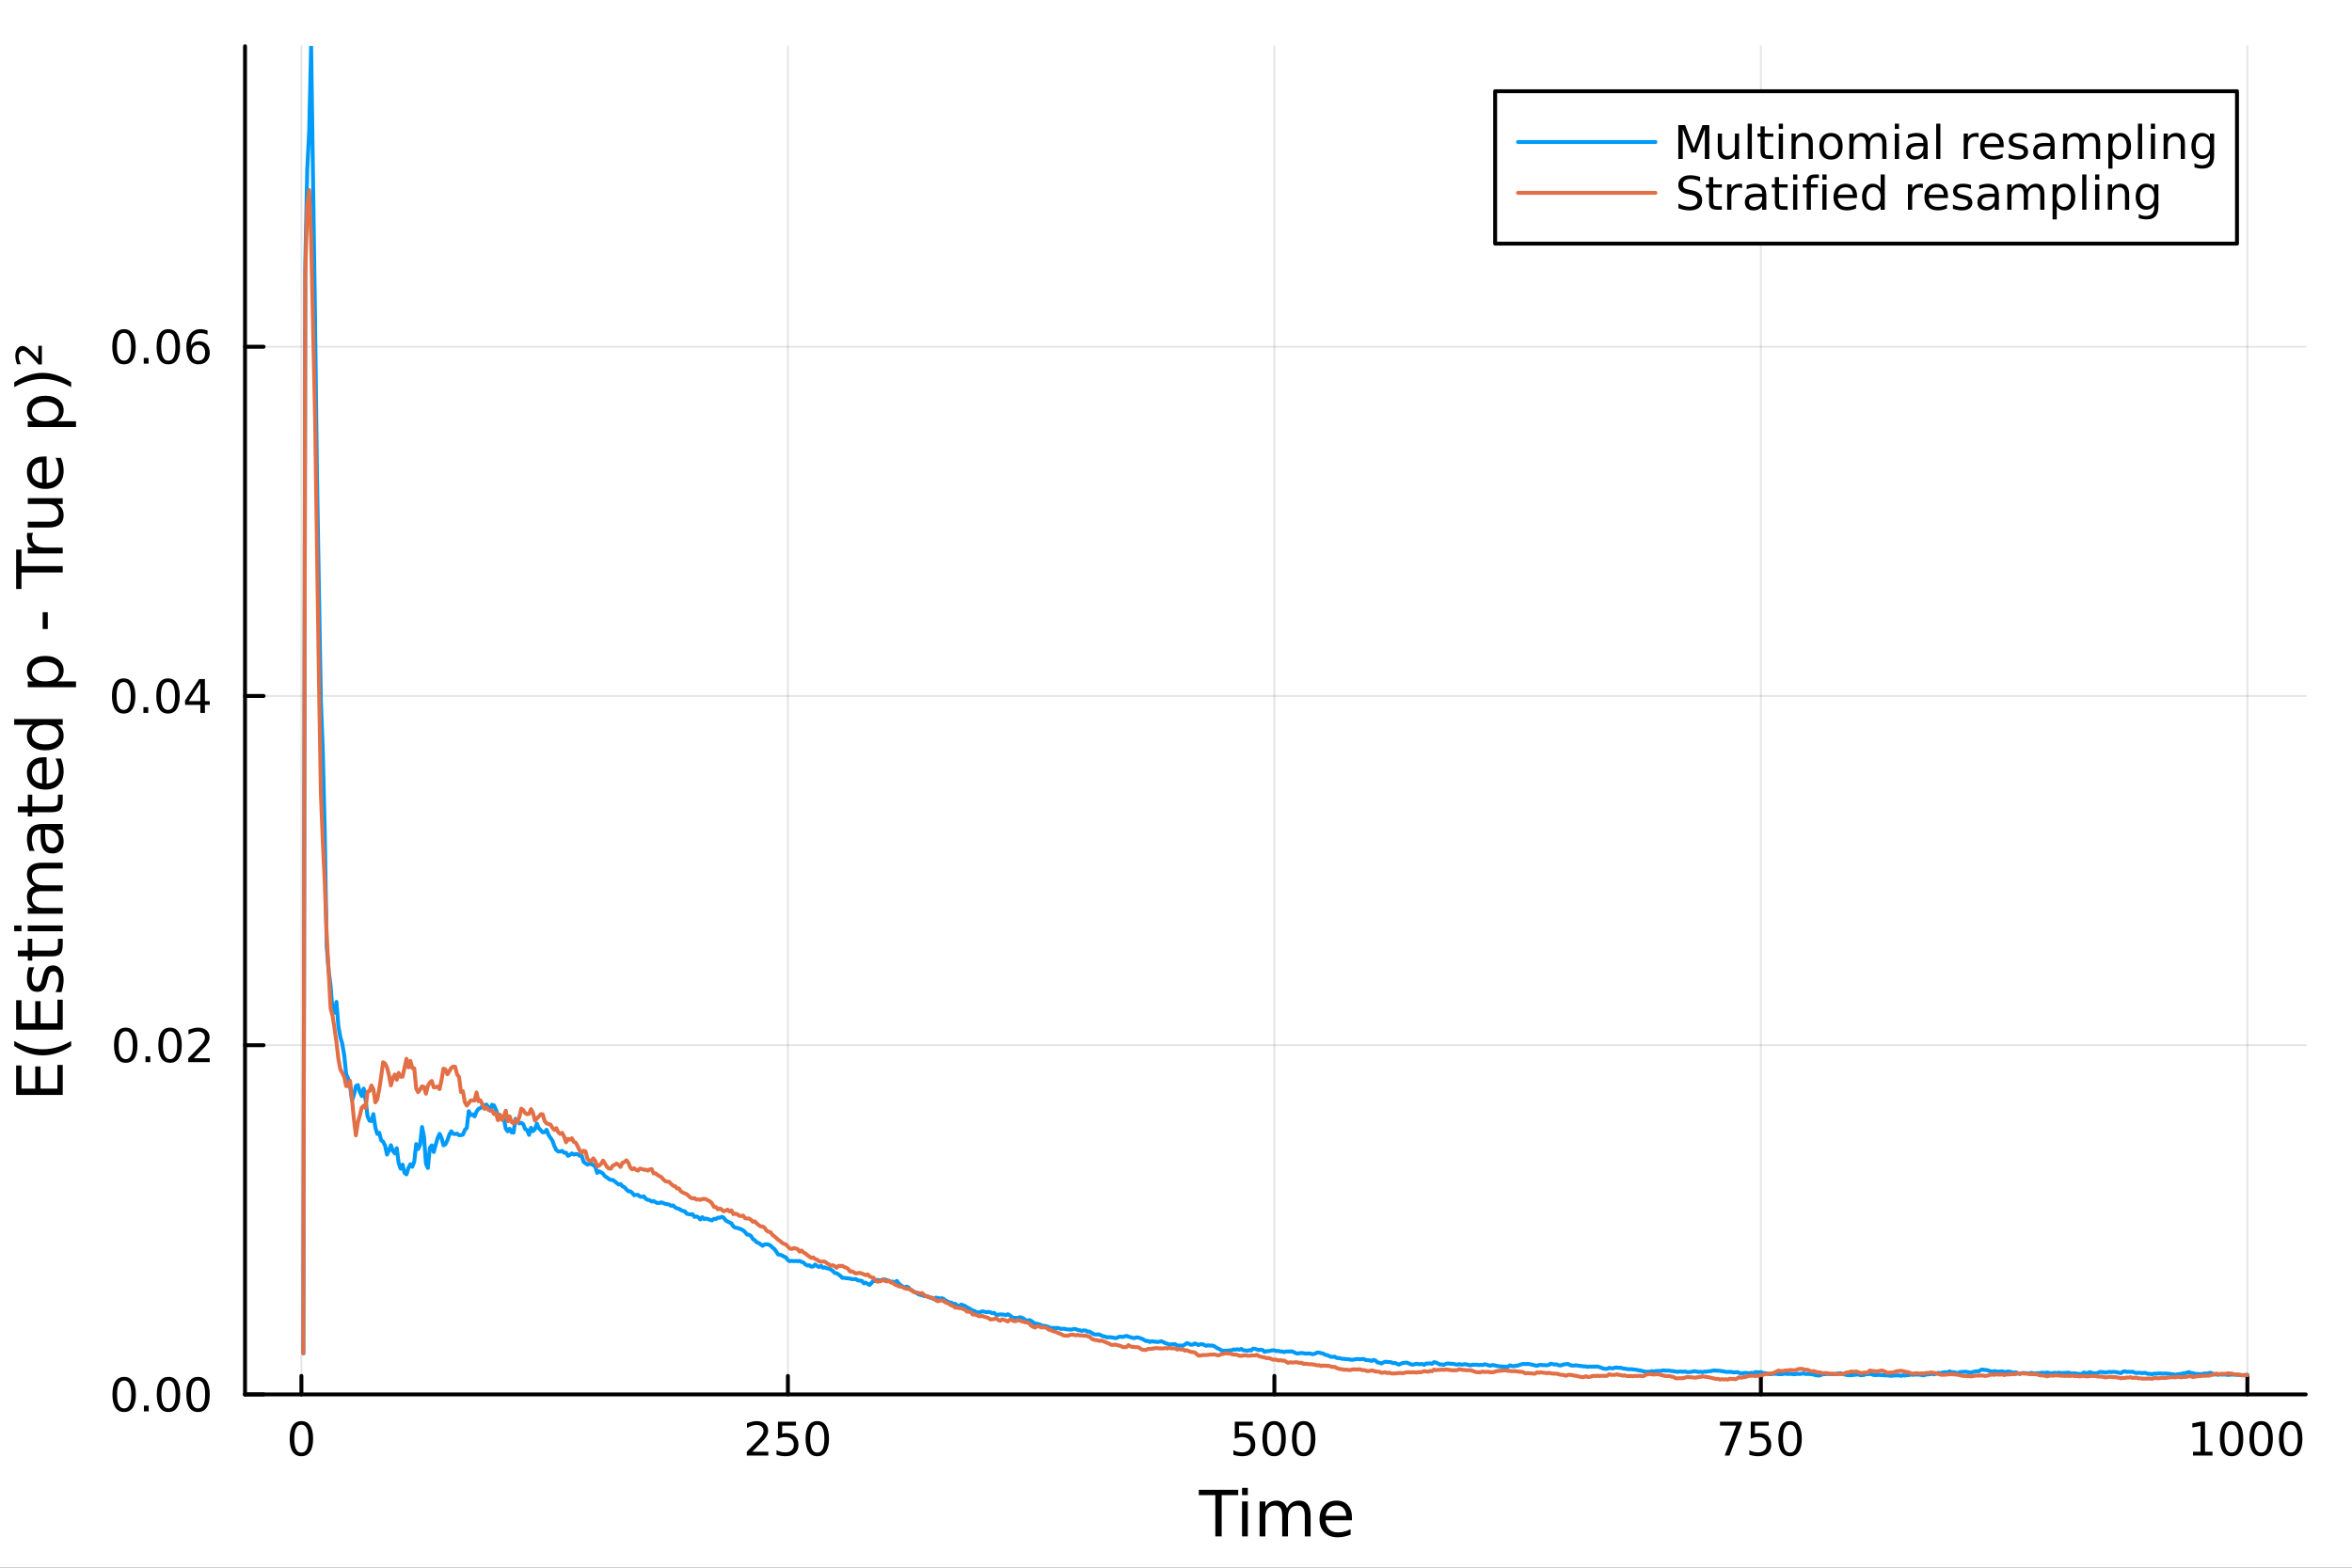 <?xml version="1.0" encoding="utf-8"?>
<svg xmlns="http://www.w3.org/2000/svg" xmlns:xlink="http://www.w3.org/1999/xlink" width="600" height="400" viewBox="0 0 2400 1600">
<rect x="0" y="0" width="2400" height="1600" fill="#333333" stroke="none"/>
<defs>
  <clipPath id="clip270">
    <rect x="0" y="0" width="2400" height="1600"/>
  </clipPath>
</defs>
<path clip-path="url(#clip270)" d="M0 1600 L2400 1600 L2400 0 L0 0  Z" fill="#ffffff" fill-rule="evenodd" fill-opacity="1"/>
<defs>
  <clipPath id="clip271">
    <rect x="480" y="0" width="1681" height="1600"/>
  </clipPath>
</defs>
<path clip-path="url(#clip270)" d="M250.028 1423.18 L2352.76 1423.18 L2352.76 47.244 L250.028 47.244  Z" fill="#ffffff" fill-rule="evenodd" fill-opacity="1"/>
<defs>
  <clipPath id="clip272">
    <rect x="250" y="47" width="2104" height="1377"/>
  </clipPath>
</defs>
<polyline clip-path="url(#clip272)" style="stroke:#000000; stroke-linecap:round; stroke-linejoin:round; stroke-width:2; stroke-opacity:0.1; fill:none" points="307.554,1423.18 307.554,47.244 "/>
<polyline clip-path="url(#clip272)" style="stroke:#000000; stroke-linecap:round; stroke-linejoin:round; stroke-width:2; stroke-opacity:0.1; fill:none" points="803.976,1423.18 803.976,47.244 "/>
<polyline clip-path="url(#clip272)" style="stroke:#000000; stroke-linecap:round; stroke-linejoin:round; stroke-width:2; stroke-opacity:0.1; fill:none" points="1300.4,1423.18 1300.4,47.244 "/>
<polyline clip-path="url(#clip272)" style="stroke:#000000; stroke-linecap:round; stroke-linejoin:round; stroke-width:2; stroke-opacity:0.1; fill:none" points="1796.82,1423.18 1796.82,47.244 "/>
<polyline clip-path="url(#clip272)" style="stroke:#000000; stroke-linecap:round; stroke-linejoin:round; stroke-width:2; stroke-opacity:0.1; fill:none" points="2293.24,1423.18 2293.24,47.244 "/>
<polyline clip-path="url(#clip270)" style="stroke:#000000; stroke-linecap:round; stroke-linejoin:round; stroke-width:4; stroke-opacity:1; fill:none" points="250.028,1423.18 2352.76,1423.18 "/>
<polyline clip-path="url(#clip270)" style="stroke:#000000; stroke-linecap:round; stroke-linejoin:round; stroke-width:4; stroke-opacity:1; fill:none" points="307.554,1423.18 307.554,1404.28 "/>
<polyline clip-path="url(#clip270)" style="stroke:#000000; stroke-linecap:round; stroke-linejoin:round; stroke-width:4; stroke-opacity:1; fill:none" points="803.976,1423.18 803.976,1404.28 "/>
<polyline clip-path="url(#clip270)" style="stroke:#000000; stroke-linecap:round; stroke-linejoin:round; stroke-width:4; stroke-opacity:1; fill:none" points="1300.4,1423.18 1300.4,1404.28 "/>
<polyline clip-path="url(#clip270)" style="stroke:#000000; stroke-linecap:round; stroke-linejoin:round; stroke-width:4; stroke-opacity:1; fill:none" points="1796.82,1423.18 1796.82,1404.28 "/>
<polyline clip-path="url(#clip270)" style="stroke:#000000; stroke-linecap:round; stroke-linejoin:round; stroke-width:4; stroke-opacity:1; fill:none" points="2293.24,1423.18 2293.24,1404.28 "/>
<path clip-path="url(#clip270)" d="M307.554 1454.1 Q303.943 1454.1 302.114 1457.66 Q300.308 1461.2 300.308 1468.33 Q300.308 1475.44 302.114 1479.01 Q303.943 1482.55 307.554 1482.55 Q311.188 1482.55 312.993 1479.01 Q314.822 1475.44 314.822 1468.33 Q314.822 1461.2 312.993 1457.66 Q311.188 1454.1 307.554 1454.1 M307.554 1450.39 Q313.364 1450.39 316.419 1455 Q319.498 1459.58 319.498 1468.33 Q319.498 1477.06 316.419 1481.67 Q313.364 1486.25 307.554 1486.25 Q301.743 1486.25 298.665 1481.67 Q295.609 1477.06 295.609 1468.33 Q295.609 1459.58 298.665 1455 Q301.743 1450.39 307.554 1450.39 Z" fill="#000000" fill-rule="nonzero" fill-opacity="1" /><path clip-path="url(#clip270)" d="M767.669 1481.64 L783.988 1481.64 L783.988 1485.58 L762.044 1485.58 L762.044 1481.64 Q764.706 1478.89 769.289 1474.26 Q773.896 1469.61 775.076 1468.27 Q777.321 1465.74 778.201 1464.01 Q779.104 1462.25 779.104 1460.56 Q779.104 1457.8 777.159 1456.07 Q775.238 1454.33 772.136 1454.33 Q769.937 1454.33 767.484 1455.09 Q765.053 1455.86 762.275 1457.41 L762.275 1452.69 Q765.099 1451.55 767.553 1450.97 Q770.007 1450.39 772.044 1450.39 Q777.414 1450.39 780.608 1453.08 Q783.803 1455.77 783.803 1460.26 Q783.803 1462.39 782.993 1464.31 Q782.206 1466.2 780.099 1468.8 Q779.521 1469.47 776.419 1472.69 Q773.317 1475.88 767.669 1481.64 Z" fill="#000000" fill-rule="nonzero" fill-opacity="1" /><path clip-path="url(#clip270)" d="M793.849 1451.02 L812.206 1451.02 L812.206 1454.96 L798.132 1454.96 L798.132 1463.43 Q799.15 1463.08 800.169 1462.92 Q801.187 1462.73 802.206 1462.73 Q807.993 1462.73 811.372 1465.9 Q814.752 1469.08 814.752 1474.49 Q814.752 1480.07 811.28 1483.17 Q807.807 1486.25 801.488 1486.25 Q799.312 1486.25 797.044 1485.88 Q794.798 1485.51 792.391 1484.77 L792.391 1480.07 Q794.474 1481.2 796.696 1481.76 Q798.919 1482.32 801.395 1482.32 Q805.4 1482.32 807.738 1480.21 Q810.076 1478.1 810.076 1474.49 Q810.076 1470.88 807.738 1468.77 Q805.4 1466.67 801.395 1466.67 Q799.52 1466.67 797.645 1467.08 Q795.794 1467.5 793.849 1468.38 L793.849 1451.02 Z" fill="#000000" fill-rule="nonzero" fill-opacity="1" /><path clip-path="url(#clip270)" d="M833.965 1454.1 Q830.354 1454.1 828.525 1457.66 Q826.719 1461.2 826.719 1468.33 Q826.719 1475.44 828.525 1479.01 Q830.354 1482.55 833.965 1482.55 Q837.599 1482.55 839.404 1479.01 Q841.233 1475.44 841.233 1468.33 Q841.233 1461.2 839.404 1457.66 Q837.599 1454.1 833.965 1454.1 M833.965 1450.39 Q839.775 1450.39 842.83 1455 Q845.909 1459.58 845.909 1468.33 Q845.909 1477.06 842.83 1481.67 Q839.775 1486.25 833.965 1486.25 Q828.155 1486.25 825.076 1481.67 Q822.02 1477.06 822.02 1468.33 Q822.02 1459.58 825.076 1455 Q828.155 1450.39 833.965 1450.39 Z" fill="#000000" fill-rule="nonzero" fill-opacity="1" /><path clip-path="url(#clip270)" d="M1260.02 1451.02 L1278.37 1451.02 L1278.37 1454.96 L1264.3 1454.96 L1264.3 1463.43 Q1265.32 1463.08 1266.34 1462.92 Q1267.36 1462.73 1268.37 1462.73 Q1274.16 1462.73 1277.54 1465.9 Q1280.92 1469.08 1280.92 1474.49 Q1280.92 1480.07 1277.45 1483.17 Q1273.98 1486.25 1267.66 1486.25 Q1265.48 1486.25 1263.21 1485.88 Q1260.97 1485.51 1258.56 1484.77 L1258.56 1480.07 Q1260.64 1481.2 1262.86 1481.76 Q1265.09 1482.32 1267.56 1482.32 Q1271.57 1482.32 1273.91 1480.21 Q1276.24 1478.1 1276.24 1474.49 Q1276.24 1470.88 1273.91 1468.77 Q1271.57 1466.67 1267.56 1466.67 Q1265.69 1466.67 1263.81 1467.08 Q1261.96 1467.5 1260.02 1468.38 L1260.02 1451.02 Z" fill="#000000" fill-rule="nonzero" fill-opacity="1" /><path clip-path="url(#clip270)" d="M1300.13 1454.1 Q1296.52 1454.1 1294.69 1457.66 Q1292.89 1461.2 1292.89 1468.33 Q1292.89 1475.44 1294.69 1479.01 Q1296.52 1482.55 1300.13 1482.55 Q1303.77 1482.55 1305.57 1479.01 Q1307.4 1475.44 1307.4 1468.33 Q1307.4 1461.2 1305.57 1457.66 Q1303.77 1454.1 1300.13 1454.1 M1300.13 1450.39 Q1305.94 1450.39 1309 1455 Q1312.08 1459.58 1312.08 1468.33 Q1312.08 1477.06 1309 1481.67 Q1305.94 1486.25 1300.13 1486.25 Q1294.32 1486.25 1291.24 1481.67 Q1288.19 1477.06 1288.19 1468.33 Q1288.19 1459.58 1291.24 1455 Q1294.32 1450.39 1300.13 1450.39 Z" fill="#000000" fill-rule="nonzero" fill-opacity="1" /><path clip-path="url(#clip270)" d="M1330.29 1454.1 Q1326.68 1454.1 1324.86 1457.66 Q1323.05 1461.2 1323.05 1468.33 Q1323.05 1475.44 1324.86 1479.01 Q1326.68 1482.55 1330.29 1482.55 Q1333.93 1482.55 1335.73 1479.01 Q1337.56 1475.44 1337.56 1468.33 Q1337.56 1461.2 1335.73 1457.66 Q1333.93 1454.1 1330.29 1454.1 M1330.29 1450.39 Q1336.11 1450.39 1339.16 1455 Q1342.24 1459.58 1342.24 1468.33 Q1342.24 1477.06 1339.16 1481.67 Q1336.11 1486.25 1330.29 1486.25 Q1324.48 1486.25 1321.41 1481.67 Q1318.35 1477.06 1318.35 1468.33 Q1318.35 1459.58 1321.41 1455 Q1324.48 1450.39 1330.29 1450.39 Z" fill="#000000" fill-rule="nonzero" fill-opacity="1" /><path clip-path="url(#clip270)" d="M1755.1 1451.02 L1777.32 1451.02 L1777.32 1453.01 L1764.77 1485.58 L1759.89 1485.58 L1771.69 1454.96 L1755.1 1454.96 L1755.1 1451.02 Z" fill="#000000" fill-rule="nonzero" fill-opacity="1" /><path clip-path="url(#clip270)" d="M1786.49 1451.02 L1804.84 1451.02 L1804.84 1454.96 L1790.77 1454.96 L1790.77 1463.43 Q1791.79 1463.08 1792.81 1462.92 Q1793.82 1462.73 1794.84 1462.73 Q1800.63 1462.73 1804.01 1465.9 Q1807.39 1469.08 1807.39 1474.49 Q1807.39 1480.07 1803.92 1483.17 Q1800.44 1486.25 1794.13 1486.25 Q1791.95 1486.25 1789.68 1485.88 Q1787.44 1485.51 1785.03 1484.77 L1785.03 1480.07 Q1787.11 1481.2 1789.33 1481.76 Q1791.56 1482.32 1794.03 1482.32 Q1798.04 1482.32 1800.38 1480.21 Q1802.71 1478.1 1802.71 1474.49 Q1802.71 1470.88 1800.38 1468.77 Q1798.04 1466.67 1794.03 1466.67 Q1792.16 1466.67 1790.28 1467.08 Q1788.43 1467.5 1786.49 1468.38 L1786.49 1451.02 Z" fill="#000000" fill-rule="nonzero" fill-opacity="1" /><path clip-path="url(#clip270)" d="M1826.6 1454.1 Q1822.99 1454.1 1821.16 1457.66 Q1819.36 1461.2 1819.36 1468.33 Q1819.36 1475.44 1821.16 1479.01 Q1822.99 1482.55 1826.6 1482.55 Q1830.24 1482.55 1832.04 1479.01 Q1833.87 1475.44 1833.87 1468.33 Q1833.87 1461.2 1832.04 1457.66 Q1830.24 1454.1 1826.6 1454.1 M1826.6 1450.39 Q1832.41 1450.39 1835.47 1455 Q1838.55 1459.58 1838.55 1468.33 Q1838.55 1477.06 1835.47 1481.67 Q1832.41 1486.25 1826.6 1486.25 Q1820.79 1486.25 1817.71 1481.67 Q1814.66 1477.06 1814.66 1468.33 Q1814.66 1459.58 1817.71 1455 Q1820.79 1450.39 1826.6 1450.39 Z" fill="#000000" fill-rule="nonzero" fill-opacity="1" /><path clip-path="url(#clip270)" d="M2237.77 1481.64 L2245.41 1481.64 L2245.41 1455.28 L2237.1 1456.95 L2237.1 1452.69 L2245.36 1451.02 L2250.04 1451.02 L2250.04 1481.64 L2257.68 1481.64 L2257.68 1485.58 L2237.77 1485.58 L2237.77 1481.64 Z" fill="#000000" fill-rule="nonzero" fill-opacity="1" /><path clip-path="url(#clip270)" d="M2277.12 1454.1 Q2273.51 1454.1 2271.68 1457.66 Q2269.88 1461.2 2269.88 1468.33 Q2269.88 1475.44 2271.68 1479.01 Q2273.51 1482.55 2277.12 1482.55 Q2280.76 1482.55 2282.56 1479.01 Q2284.39 1475.44 2284.39 1468.33 Q2284.39 1461.2 2282.56 1457.66 Q2280.76 1454.1 2277.12 1454.1 M2277.12 1450.39 Q2282.93 1450.39 2285.99 1455 Q2289.07 1459.58 2289.07 1468.33 Q2289.07 1477.06 2285.99 1481.67 Q2282.93 1486.25 2277.12 1486.25 Q2271.31 1486.25 2268.23 1481.67 Q2265.18 1477.06 2265.18 1468.33 Q2265.18 1459.58 2268.23 1455 Q2271.31 1450.39 2277.12 1450.39 Z" fill="#000000" fill-rule="nonzero" fill-opacity="1" /><path clip-path="url(#clip270)" d="M2307.28 1454.1 Q2303.67 1454.1 2301.84 1457.66 Q2300.04 1461.2 2300.04 1468.33 Q2300.04 1475.44 2301.84 1479.01 Q2303.67 1482.55 2307.28 1482.55 Q2310.92 1482.55 2312.72 1479.01 Q2314.55 1475.44 2314.55 1468.33 Q2314.55 1461.2 2312.72 1457.66 Q2310.92 1454.1 2307.28 1454.1 M2307.28 1450.39 Q2313.09 1450.39 2316.15 1455 Q2319.23 1459.58 2319.23 1468.33 Q2319.23 1477.06 2316.15 1481.67 Q2313.09 1486.25 2307.28 1486.25 Q2301.47 1486.25 2298.4 1481.67 Q2295.34 1477.06 2295.34 1468.33 Q2295.34 1459.58 2298.4 1455 Q2301.47 1450.39 2307.28 1450.39 Z" fill="#000000" fill-rule="nonzero" fill-opacity="1" /><path clip-path="url(#clip270)" d="M2337.45 1454.1 Q2333.83 1454.1 2332.01 1457.66 Q2330.2 1461.2 2330.2 1468.33 Q2330.2 1475.44 2332.01 1479.01 Q2333.83 1482.55 2337.45 1482.55 Q2341.08 1482.55 2342.89 1479.01 Q2344.71 1475.44 2344.71 1468.33 Q2344.71 1461.2 2342.89 1457.66 Q2341.08 1454.1 2337.45 1454.1 M2337.45 1450.39 Q2343.26 1450.39 2346.31 1455 Q2349.39 1459.58 2349.39 1468.33 Q2349.39 1477.06 2346.31 1481.67 Q2343.26 1486.25 2337.45 1486.25 Q2331.64 1486.25 2328.56 1481.67 Q2325.5 1477.06 2325.5 1468.33 Q2325.5 1459.58 2328.56 1455 Q2331.64 1450.39 2337.45 1450.39 Z" fill="#000000" fill-rule="nonzero" fill-opacity="1" /><path clip-path="url(#clip270)" d="M1223.27 1520.52 L1263.47 1520.52 L1263.47 1525.93 L1246.6 1525.93 L1246.6 1568.04 L1240.14 1568.04 L1240.14 1525.93 L1223.27 1525.93 L1223.27 1520.52 Z" fill="#000000" fill-rule="nonzero" fill-opacity="1" /><path clip-path="url(#clip270)" d="M1267.42 1532.4 L1273.27 1532.4 L1273.27 1568.04 L1267.42 1568.04 L1267.42 1532.4 M1267.42 1518.52 L1273.27 1518.52 L1273.27 1525.93 L1267.42 1525.93 L1267.42 1518.52 Z" fill="#000000" fill-rule="nonzero" fill-opacity="1" /><path clip-path="url(#clip270)" d="M1313.28 1539.24 Q1315.48 1535.29 1318.53 1533.41 Q1321.59 1531.54 1325.72 1531.54 Q1331.29 1531.54 1334.32 1535.45 Q1337.34 1539.33 1337.34 1546.53 L1337.34 1568.04 L1331.45 1568.04 L1331.45 1546.72 Q1331.45 1541.59 1329.64 1539.11 Q1327.83 1536.63 1324.1 1536.63 Q1319.55 1536.63 1316.91 1539.65 Q1314.27 1542.68 1314.27 1547.9 L1314.27 1568.04 L1308.38 1568.04 L1308.38 1546.72 Q1308.38 1541.56 1306.56 1539.11 Q1304.75 1536.63 1300.96 1536.63 Q1296.47 1536.63 1293.83 1539.68 Q1291.19 1542.71 1291.19 1547.9 L1291.19 1568.04 L1285.3 1568.04 L1285.3 1532.4 L1291.19 1532.4 L1291.19 1537.93 Q1293.2 1534.66 1296 1533.1 Q1298.8 1531.54 1302.65 1531.54 Q1306.53 1531.54 1309.24 1533.51 Q1311.98 1535.48 1313.28 1539.24 Z" fill="#000000" fill-rule="nonzero" fill-opacity="1" /><path clip-path="url(#clip270)" d="M1379.52 1548.76 L1379.52 1551.62 L1352.59 1551.62 Q1352.97 1557.67 1356.22 1560.85 Q1359.5 1564 1365.32 1564 Q1368.69 1564 1371.84 1563.17 Q1375.03 1562.35 1378.15 1560.69 L1378.15 1566.23 Q1375 1567.57 1371.69 1568.27 Q1368.38 1568.97 1364.97 1568.97 Q1356.44 1568.97 1351.44 1564 Q1346.48 1559.04 1346.48 1550.57 Q1346.48 1541.82 1351.19 1536.69 Q1355.93 1531.54 1363.95 1531.54 Q1371.14 1531.54 1375.31 1536.18 Q1379.52 1540.8 1379.52 1548.76 M1373.66 1547.04 Q1373.6 1542.23 1370.95 1539.37 Q1368.34 1536.5 1364.01 1536.5 Q1359.11 1536.5 1356.15 1539.27 Q1353.22 1542.04 1352.78 1547.07 L1373.66 1547.04 Z" fill="#000000" fill-rule="nonzero" fill-opacity="1" /><polyline clip-path="url(#clip272)" style="stroke:#000000; stroke-linecap:round; stroke-linejoin:round; stroke-width:2; stroke-opacity:0.1; fill:none" points="250.028,1423.18 2352.76,1423.18 "/>
<polyline clip-path="url(#clip272)" style="stroke:#000000; stroke-linecap:round; stroke-linejoin:round; stroke-width:2; stroke-opacity:0.1; fill:none" points="250.028,1066.75 2352.76,1066.75 "/>
<polyline clip-path="url(#clip272)" style="stroke:#000000; stroke-linecap:round; stroke-linejoin:round; stroke-width:2; stroke-opacity:0.1; fill:none" points="250.028,710.314 2352.76,710.314 "/>
<polyline clip-path="url(#clip272)" style="stroke:#000000; stroke-linecap:round; stroke-linejoin:round; stroke-width:2; stroke-opacity:0.1; fill:none" points="250.028,353.881 2352.76,353.881 "/>
<polyline clip-path="url(#clip270)" style="stroke:#000000; stroke-linecap:round; stroke-linejoin:round; stroke-width:4; stroke-opacity:1; fill:none" points="250.028,1423.18 250.028,47.244 "/>
<polyline clip-path="url(#clip270)" style="stroke:#000000; stroke-linecap:round; stroke-linejoin:round; stroke-width:4; stroke-opacity:1; fill:none" points="250.028,1423.18 268.926,1423.18 "/>
<polyline clip-path="url(#clip270)" style="stroke:#000000; stroke-linecap:round; stroke-linejoin:round; stroke-width:4; stroke-opacity:1; fill:none" points="250.028,1066.75 268.926,1066.75 "/>
<polyline clip-path="url(#clip270)" style="stroke:#000000; stroke-linecap:round; stroke-linejoin:round; stroke-width:4; stroke-opacity:1; fill:none" points="250.028,710.314 268.926,710.314 "/>
<polyline clip-path="url(#clip270)" style="stroke:#000000; stroke-linecap:round; stroke-linejoin:round; stroke-width:4; stroke-opacity:1; fill:none" points="250.028,353.881 268.926,353.881 "/>
<path clip-path="url(#clip270)" d="M126.691 1408.98 Q123.08 1408.98 121.251 1412.54 Q119.445 1416.08 119.445 1423.21 Q119.445 1430.32 121.251 1433.89 Q123.08 1437.43 126.691 1437.43 Q130.325 1437.43 132.13 1433.89 Q133.959 1430.32 133.959 1423.21 Q133.959 1416.08 132.13 1412.54 Q130.325 1408.98 126.691 1408.98 M126.691 1405.27 Q132.501 1405.27 135.556 1409.88 Q138.635 1414.46 138.635 1423.21 Q138.635 1431.94 135.556 1436.55 Q132.501 1441.13 126.691 1441.13 Q120.88 1441.13 117.802 1436.55 Q114.746 1431.94 114.746 1423.21 Q114.746 1414.46 117.802 1409.88 Q120.88 1405.27 126.691 1405.27 Z" fill="#000000" fill-rule="nonzero" fill-opacity="1" /><path clip-path="url(#clip270)" d="M146.853 1434.58 L151.737 1434.58 L151.737 1440.46 L146.853 1440.46 L146.853 1434.58 Z" fill="#000000" fill-rule="nonzero" fill-opacity="1" /><path clip-path="url(#clip270)" d="M171.922 1408.98 Q168.311 1408.98 166.482 1412.54 Q164.677 1416.08 164.677 1423.21 Q164.677 1430.32 166.482 1433.89 Q168.311 1437.43 171.922 1437.43 Q175.556 1437.43 177.362 1433.89 Q179.19 1430.32 179.19 1423.21 Q179.19 1416.08 177.362 1412.54 Q175.556 1408.98 171.922 1408.98 M171.922 1405.27 Q177.732 1405.27 180.788 1409.88 Q183.866 1414.46 183.866 1423.21 Q183.866 1431.94 180.788 1436.55 Q177.732 1441.13 171.922 1441.13 Q166.112 1441.13 163.033 1436.55 Q159.978 1431.94 159.978 1423.21 Q159.978 1414.46 163.033 1409.88 Q166.112 1405.27 171.922 1405.27 Z" fill="#000000" fill-rule="nonzero" fill-opacity="1" /><path clip-path="url(#clip270)" d="M202.084 1408.98 Q198.473 1408.98 196.644 1412.54 Q194.838 1416.08 194.838 1423.21 Q194.838 1430.32 196.644 1433.89 Q198.473 1437.43 202.084 1437.43 Q205.718 1437.43 207.524 1433.89 Q209.352 1430.32 209.352 1423.21 Q209.352 1416.08 207.524 1412.54 Q205.718 1408.98 202.084 1408.98 M202.084 1405.27 Q207.894 1405.27 210.949 1409.88 Q214.028 1414.46 214.028 1423.21 Q214.028 1431.94 210.949 1436.55 Q207.894 1441.13 202.084 1441.13 Q196.274 1441.13 193.195 1436.55 Q190.139 1431.94 190.139 1423.21 Q190.139 1414.46 193.195 1409.88 Q196.274 1405.27 202.084 1405.27 Z" fill="#000000" fill-rule="nonzero" fill-opacity="1" /><path clip-path="url(#clip270)" d="M128.288 1052.55 Q124.677 1052.55 122.848 1056.11 Q121.043 1059.65 121.043 1066.78 Q121.043 1073.89 122.848 1077.45 Q124.677 1080.99 128.288 1080.99 Q131.922 1080.99 133.728 1077.45 Q135.556 1073.89 135.556 1066.78 Q135.556 1059.65 133.728 1056.11 Q131.922 1052.55 128.288 1052.55 M128.288 1048.84 Q134.098 1048.84 137.154 1053.45 Q140.232 1058.03 140.232 1066.78 Q140.232 1075.51 137.154 1080.11 Q134.098 1084.7 128.288 1084.7 Q122.478 1084.7 119.399 1080.11 Q116.343 1075.51 116.343 1066.78 Q116.343 1058.03 119.399 1053.45 Q122.478 1048.84 128.288 1048.84 Z" fill="#000000" fill-rule="nonzero" fill-opacity="1" /><path clip-path="url(#clip270)" d="M148.45 1078.15 L153.334 1078.15 L153.334 1084.03 L148.45 1084.03 L148.45 1078.15 Z" fill="#000000" fill-rule="nonzero" fill-opacity="1" /><path clip-path="url(#clip270)" d="M173.519 1052.55 Q169.908 1052.55 168.079 1056.11 Q166.274 1059.65 166.274 1066.78 Q166.274 1073.89 168.079 1077.45 Q169.908 1080.99 173.519 1080.99 Q177.153 1080.99 178.959 1077.45 Q180.788 1073.89 180.788 1066.78 Q180.788 1059.65 178.959 1056.11 Q177.153 1052.55 173.519 1052.55 M173.519 1048.84 Q179.329 1048.84 182.385 1053.45 Q185.463 1058.03 185.463 1066.78 Q185.463 1075.51 182.385 1080.11 Q179.329 1084.7 173.519 1084.7 Q167.709 1084.7 164.63 1080.11 Q161.575 1075.51 161.575 1066.78 Q161.575 1058.03 164.63 1053.45 Q167.709 1048.84 173.519 1048.84 Z" fill="#000000" fill-rule="nonzero" fill-opacity="1" /><path clip-path="url(#clip270)" d="M197.709 1080.09 L214.028 1080.09 L214.028 1084.03 L192.084 1084.03 L192.084 1080.09 Q194.746 1077.34 199.329 1072.71 Q203.936 1068.05 205.116 1066.71 Q207.362 1064.19 208.241 1062.45 Q209.144 1060.69 209.144 1059 Q209.144 1056.25 207.199 1054.51 Q205.278 1052.78 202.176 1052.78 Q199.977 1052.78 197.524 1053.54 Q195.093 1054.3 192.315 1055.86 L192.315 1051.13 Q195.139 1050 197.593 1049.42 Q200.047 1048.84 202.084 1048.84 Q207.454 1048.84 210.649 1051.53 Q213.843 1054.21 213.843 1058.7 Q213.843 1060.83 213.033 1062.75 Q212.246 1064.65 210.139 1067.24 Q209.561 1067.92 206.459 1071.13 Q203.357 1074.33 197.709 1080.09 Z" fill="#000000" fill-rule="nonzero" fill-opacity="1" /><path clip-path="url(#clip270)" d="M126.205 696.112 Q122.593 696.112 120.765 699.677 Q118.959 703.219 118.959 710.348 Q118.959 717.455 120.765 721.02 Q122.593 724.561 126.205 724.561 Q129.839 724.561 131.644 721.02 Q133.473 717.455 133.473 710.348 Q133.473 703.219 131.644 699.677 Q129.839 696.112 126.205 696.112 M126.205 692.409 Q132.015 692.409 135.07 697.015 Q138.149 701.598 138.149 710.348 Q138.149 719.075 135.07 723.682 Q132.015 728.265 126.205 728.265 Q120.394 728.265 117.316 723.682 Q114.26 719.075 114.26 710.348 Q114.26 701.598 117.316 697.015 Q120.394 692.409 126.205 692.409 Z" fill="#000000" fill-rule="nonzero" fill-opacity="1" /><path clip-path="url(#clip270)" d="M146.366 721.714 L151.251 721.714 L151.251 727.594 L146.366 727.594 L146.366 721.714 Z" fill="#000000" fill-rule="nonzero" fill-opacity="1" /><path clip-path="url(#clip270)" d="M171.436 696.112 Q167.825 696.112 165.996 699.677 Q164.19 703.219 164.19 710.348 Q164.19 717.455 165.996 721.02 Q167.825 724.561 171.436 724.561 Q175.07 724.561 176.876 721.02 Q178.704 717.455 178.704 710.348 Q178.704 703.219 176.876 699.677 Q175.07 696.112 171.436 696.112 M171.436 692.409 Q177.246 692.409 180.301 697.015 Q183.38 701.598 183.38 710.348 Q183.38 719.075 180.301 723.682 Q177.246 728.265 171.436 728.265 Q165.626 728.265 162.547 723.682 Q159.491 719.075 159.491 710.348 Q159.491 701.598 162.547 697.015 Q165.626 692.409 171.436 692.409 Z" fill="#000000" fill-rule="nonzero" fill-opacity="1" /><path clip-path="url(#clip270)" d="M204.445 697.108 L192.639 715.557 L204.445 715.557 L204.445 697.108 M203.218 693.034 L209.098 693.034 L209.098 715.557 L214.028 715.557 L214.028 719.446 L209.098 719.446 L209.098 727.594 L204.445 727.594 L204.445 719.446 L188.843 719.446 L188.843 714.932 L203.218 693.034 Z" fill="#000000" fill-rule="nonzero" fill-opacity="1" /><path clip-path="url(#clip270)" d="M126.529 339.679 Q122.918 339.679 121.089 343.244 Q119.283 346.786 119.283 353.915 Q119.283 361.022 121.089 364.586 Q122.918 368.128 126.529 368.128 Q130.163 368.128 131.968 364.586 Q133.797 361.022 133.797 353.915 Q133.797 346.786 131.968 343.244 Q130.163 339.679 126.529 339.679 M126.529 335.976 Q132.339 335.976 135.394 340.582 Q138.473 345.165 138.473 353.915 Q138.473 362.642 135.394 367.249 Q132.339 371.832 126.529 371.832 Q120.718 371.832 117.64 367.249 Q114.584 362.642 114.584 353.915 Q114.584 345.165 117.64 340.582 Q120.718 335.976 126.529 335.976 Z" fill="#000000" fill-rule="nonzero" fill-opacity="1" /><path clip-path="url(#clip270)" d="M146.691 365.281 L151.575 365.281 L151.575 371.161 L146.691 371.161 L146.691 365.281 Z" fill="#000000" fill-rule="nonzero" fill-opacity="1" /><path clip-path="url(#clip270)" d="M171.76 339.679 Q168.149 339.679 166.32 343.244 Q164.515 346.786 164.515 353.915 Q164.515 361.022 166.32 364.586 Q168.149 368.128 171.76 368.128 Q175.394 368.128 177.2 364.586 Q179.028 361.022 179.028 353.915 Q179.028 346.786 177.2 343.244 Q175.394 339.679 171.76 339.679 M171.76 335.976 Q177.57 335.976 180.626 340.582 Q183.704 345.165 183.704 353.915 Q183.704 362.642 180.626 367.249 Q177.57 371.832 171.76 371.832 Q165.95 371.832 162.871 367.249 Q159.815 362.642 159.815 353.915 Q159.815 345.165 162.871 340.582 Q165.95 335.976 171.76 335.976 Z" fill="#000000" fill-rule="nonzero" fill-opacity="1" /><path clip-path="url(#clip270)" d="M202.5 352.017 Q199.352 352.017 197.5 354.17 Q195.672 356.323 195.672 360.073 Q195.672 363.799 197.5 365.975 Q199.352 368.128 202.5 368.128 Q205.649 368.128 207.477 365.975 Q209.329 363.799 209.329 360.073 Q209.329 356.323 207.477 354.17 Q205.649 352.017 202.5 352.017 M211.783 337.364 L211.783 341.624 Q210.024 340.79 208.218 340.351 Q206.436 339.911 204.676 339.911 Q200.047 339.911 197.593 343.036 Q195.163 346.161 194.815 352.48 Q196.181 350.466 198.241 349.401 Q200.301 348.313 202.778 348.313 Q207.987 348.313 210.996 351.485 Q214.028 354.633 214.028 360.073 Q214.028 365.397 210.88 368.614 Q207.732 371.832 202.5 371.832 Q196.505 371.832 193.334 367.249 Q190.163 362.642 190.163 353.915 Q190.163 345.721 194.051 340.86 Q197.94 335.976 204.491 335.976 Q206.25 335.976 208.033 336.323 Q209.838 336.67 211.783 337.364 Z" fill="#000000" fill-rule="nonzero" fill-opacity="1" /><path clip-path="url(#clip270)" d="M16.484 1117.5 L16.484 1087.46 L21.895 1087.46 L21.895 1111.08 L35.963 1111.08 L35.963 1088.45 L41.374 1088.45 L41.374 1111.08 L58.593 1111.08 L58.593 1086.89 L64.004 1086.89 L64.004 1117.5 L16.484 1117.5 Z" fill="#000000" fill-rule="nonzero" fill-opacity="1" /><path clip-path="url(#clip270)" d="M14.543 1062.5 Q21.863 1066.77 29.025 1068.84 Q36.186 1070.91 43.538 1070.91 Q50.891 1070.91 58.116 1068.84 Q65.309 1066.74 72.598 1062.5 L72.598 1067.6 Q65.118 1072.37 57.893 1074.76 Q50.668 1077.11 43.538 1077.11 Q36.441 1077.11 29.247 1074.76 Q22.054 1072.4 14.543 1067.6 L14.543 1062.5 Z" fill="#000000" fill-rule="nonzero" fill-opacity="1" /><path clip-path="url(#clip270)" d="M16.484 1050.89 L16.484 1020.84 L21.895 1020.84 L21.895 1044.46 L35.963 1044.46 L35.963 1021.83 L41.374 1021.83 L41.374 1044.46 L58.593 1044.46 L58.593 1020.27 L64.004 1020.27 L64.004 1050.89 L16.484 1050.89 Z" fill="#000000" fill-rule="nonzero" fill-opacity="1" /><path clip-path="url(#clip270)" d="M29.407 987.23 L34.945 987.23 Q33.672 989.713 33.035 992.387 Q32.398 995.06 32.398 997.925 Q32.398 1002.29 33.735 1004.48 Q35.072 1006.65 37.746 1006.65 Q39.783 1006.65 40.96 1005.09 Q42.106 1003.53 43.157 998.816 L43.602 996.811 Q44.939 990.572 47.39 987.962 Q49.809 985.321 54.169 985.321 Q59.134 985.321 62.031 989.267 Q64.927 993.182 64.927 1000.06 Q64.927 1002.92 64.354 1006.04 Q63.813 1009.13 62.699 1012.57 L56.652 1012.57 Q58.339 1009.32 59.198 1006.17 Q60.026 1003.02 60.026 999.93 Q60.026 995.792 58.625 993.564 Q57.193 991.336 54.615 991.336 Q52.228 991.336 50.955 992.959 Q49.681 994.551 48.504 999.994 L48.026 1002.03 Q46.88 1007.47 44.525 1009.89 Q42.138 1012.31 38 1012.31 Q32.971 1012.31 30.234 1008.75 Q27.497 1005.18 27.497 998.625 Q27.497 995.378 27.974 992.514 Q28.452 989.649 29.407 987.23 Z" fill="#000000" fill-rule="nonzero" fill-opacity="1" /><path clip-path="url(#clip270)" d="M18.235 970.202 L28.356 970.202 L28.356 958.139 L32.908 958.139 L32.908 970.202 L52.259 970.202 Q56.62 970.202 57.861 969.024 Q59.103 967.815 59.103 964.155 L59.103 958.139 L64.004 958.139 L64.004 964.155 Q64.004 970.934 61.49 973.512 Q58.943 976.09 52.259 976.09 L32.908 976.09 L32.908 980.387 L28.356 980.387 L28.356 976.09 L18.235 976.09 L18.235 970.202 Z" fill="#000000" fill-rule="nonzero" fill-opacity="1" /><path clip-path="url(#clip270)" d="M28.356 950.437 L28.356 944.58 L64.004 944.58 L64.004 950.437 L28.356 950.437 M14.479 950.437 L14.479 944.58 L21.895 944.58 L21.895 950.437 L14.479 950.437 Z" fill="#000000" fill-rule="nonzero" fill-opacity="1" /><path clip-path="url(#clip270)" d="M35.199 904.572 Q31.253 902.375 29.375 899.32 Q27.497 896.264 27.497 892.127 Q27.497 886.557 31.412 883.533 Q35.295 880.509 42.488 880.509 L64.004 880.509 L64.004 886.398 L42.679 886.398 Q37.555 886.398 35.072 888.212 Q32.589 890.026 32.589 893.75 Q32.589 898.301 35.613 900.943 Q38.637 903.585 43.857 903.585 L64.004 903.585 L64.004 909.473 L42.679 909.473 Q37.523 909.473 35.072 911.287 Q32.589 913.102 32.589 916.889 Q32.589 921.377 35.645 924.019 Q38.669 926.661 43.857 926.661 L64.004 926.661 L64.004 932.549 L28.356 932.549 L28.356 926.661 L33.894 926.661 Q30.616 924.655 29.056 921.854 Q27.497 919.054 27.497 915.202 Q27.497 911.319 29.47 908.614 Q31.444 905.877 35.199 904.572 Z" fill="#000000" fill-rule="nonzero" fill-opacity="1" /><path clip-path="url(#clip270)" d="M46.085 852.627 Q46.085 859.725 47.708 862.462 Q49.331 865.2 53.246 865.2 Q56.365 865.2 58.211 863.163 Q60.026 861.094 60.026 857.561 Q60.026 852.691 56.588 849.763 Q53.119 846.803 47.39 846.803 L46.085 846.803 L46.085 852.627 M43.666 840.946 L64.004 840.946 L64.004 846.803 L58.593 846.803 Q61.84 848.808 63.399 851.8 Q64.927 854.792 64.927 859.12 Q64.927 864.595 61.872 867.841 Q58.784 871.056 53.628 871.056 Q47.612 871.056 44.557 867.046 Q41.501 863.004 41.501 855.015 L41.501 846.803 L40.928 846.803 Q36.886 846.803 34.69 849.476 Q32.462 852.118 32.462 856.924 Q32.462 859.98 33.194 862.876 Q33.926 865.773 35.39 868.446 L29.98 868.446 Q28.738 865.232 28.133 862.208 Q27.497 859.184 27.497 856.32 Q27.497 848.585 31.507 844.766 Q35.518 840.946 43.666 840.946 Z" fill="#000000" fill-rule="nonzero" fill-opacity="1" /><path clip-path="url(#clip270)" d="M18.235 823.091 L28.356 823.091 L28.356 811.028 L32.908 811.028 L32.908 823.091 L52.259 823.091 Q56.62 823.091 57.861 821.913 Q59.103 820.703 59.103 817.043 L59.103 811.028 L64.004 811.028 L64.004 817.043 Q64.004 823.823 61.49 826.401 Q58.943 828.979 52.259 828.979 L32.908 828.979 L32.908 833.276 L28.356 833.276 L28.356 828.979 L18.235 828.979 L18.235 823.091 Z" fill="#000000" fill-rule="nonzero" fill-opacity="1" /><path clip-path="url(#clip270)" d="M44.716 772.833 L47.581 772.833 L47.581 799.76 Q53.628 799.378 56.811 796.132 Q59.962 792.853 59.962 787.029 Q59.962 783.655 59.134 780.504 Q58.307 777.321 56.652 774.202 L62.19 774.202 Q63.527 777.353 64.227 780.663 Q64.927 783.973 64.927 787.379 Q64.927 795.909 59.962 800.906 Q54.997 805.871 46.53 805.871 Q37.777 805.871 32.653 801.161 Q27.497 796.418 27.497 788.397 Q27.497 781.204 32.144 777.035 Q36.759 772.833 44.716 772.833 M42.997 778.69 Q38.191 778.753 35.327 781.395 Q32.462 784.005 32.462 788.334 Q32.462 793.235 35.231 796.195 Q38 799.124 43.029 799.569 L42.997 778.69 Z" fill="#000000" fill-rule="nonzero" fill-opacity="1" /><path clip-path="url(#clip270)" d="M33.767 739.763 L14.479 739.763 L14.479 733.907 L64.004 733.907 L64.004 739.763 L58.657 739.763 Q61.84 741.61 63.399 744.442 Q64.927 747.243 64.927 751.19 Q64.927 757.651 59.771 761.725 Q54.615 765.767 46.212 765.767 Q37.809 765.767 32.653 761.725 Q27.497 757.651 27.497 751.19 Q27.497 747.243 29.056 744.442 Q30.584 741.61 33.767 739.763 M46.212 759.72 Q52.673 759.72 56.365 757.078 Q60.026 754.405 60.026 749.758 Q60.026 745.111 56.365 742.437 Q52.673 739.763 46.212 739.763 Q39.751 739.763 36.09 742.437 Q32.398 745.111 32.398 749.758 Q32.398 754.405 36.09 757.078 Q39.751 759.72 46.212 759.72 Z" fill="#000000" fill-rule="nonzero" fill-opacity="1" /><path clip-path="url(#clip270)" d="M58.657 695.458 L77.563 695.458 L77.563 701.346 L28.356 701.346 L28.356 695.458 L33.767 695.458 Q30.584 693.612 29.056 690.811 Q27.497 687.978 27.497 684.064 Q27.497 677.57 32.653 673.528 Q37.809 669.454 46.212 669.454 Q54.615 669.454 59.771 673.528 Q64.927 677.57 64.927 684.064 Q64.927 687.978 63.399 690.811 Q61.84 693.612 58.657 695.458 M46.212 675.533 Q39.751 675.533 36.09 678.207 Q32.398 680.849 32.398 685.496 Q32.398 690.143 36.09 692.816 Q39.751 695.458 46.212 695.458 Q52.673 695.458 56.365 692.816 Q60.026 690.143 60.026 685.496 Q60.026 680.849 56.365 678.207 Q52.673 675.533 46.212 675.533 Z" fill="#000000" fill-rule="nonzero" fill-opacity="1" /><path clip-path="url(#clip270)" d="M43.538 641.986 L43.538 624.831 L48.758 624.831 L48.758 641.986 L43.538 641.986 Z" fill="#000000" fill-rule="nonzero" fill-opacity="1" /><path clip-path="url(#clip270)" d="M16.484 601.118 L16.484 560.919 L21.895 560.919 L21.895 577.788 L64.004 577.788 L64.004 584.249 L21.895 584.249 L21.895 601.118 L16.484 601.118 Z" fill="#000000" fill-rule="nonzero" fill-opacity="1" /><path clip-path="url(#clip270)" d="M33.831 543.891 Q33.258 544.877 33.003 546.055 Q32.717 547.201 32.717 548.601 Q32.717 553.567 35.963 556.24 Q39.178 558.882 45.225 558.882 L64.004 558.882 L64.004 564.77 L28.356 564.77 L28.356 558.882 L33.894 558.882 Q30.648 557.036 29.088 554.076 Q27.497 551.116 27.497 546.883 Q27.497 546.278 27.592 545.546 Q27.656 544.814 27.815 543.922 L33.831 543.891 Z" fill="#000000" fill-rule="nonzero" fill-opacity="1" /><path clip-path="url(#clip270)" d="M49.936 538.352 L28.356 538.352 L28.356 532.496 L49.713 532.496 Q54.774 532.496 57.32 530.523 Q59.835 528.549 59.835 524.603 Q59.835 519.86 56.811 517.123 Q53.787 514.354 48.567 514.354 L28.356 514.354 L28.356 508.497 L64.004 508.497 L64.004 514.354 L58.53 514.354 Q61.776 516.486 63.368 519.319 Q64.927 522.12 64.927 525.844 Q64.927 531.987 61.108 535.17 Q57.288 538.352 49.936 538.352 M27.497 523.616 L27.497 523.616 Z" fill="#000000" fill-rule="nonzero" fill-opacity="1" /><path clip-path="url(#clip270)" d="M44.716 465.943 L47.581 465.943 L47.581 492.87 Q53.628 492.488 56.811 489.241 Q59.962 485.963 59.962 480.138 Q59.962 476.764 59.134 473.613 Q58.307 470.43 56.652 467.311 L62.19 467.311 Q63.527 470.462 64.227 473.772 Q64.927 477.083 64.927 480.488 Q64.927 489.018 59.962 494.015 Q54.997 498.981 46.53 498.981 Q37.777 498.981 32.653 494.27 Q27.497 489.528 27.497 481.507 Q27.497 474.313 32.144 470.144 Q36.759 465.943 44.716 465.943 M42.997 471.799 Q38.191 471.863 35.327 474.504 Q32.462 477.114 32.462 481.443 Q32.462 486.345 35.231 489.305 Q38 492.233 43.029 492.679 L42.997 471.799 Z" fill="#000000" fill-rule="nonzero" fill-opacity="1" /><path clip-path="url(#clip270)" d="M58.657 429.945 L77.563 429.945 L77.563 435.833 L28.356 435.833 L28.356 429.945 L33.767 429.945 Q30.584 428.098 29.056 425.298 Q27.497 422.465 27.497 418.55 Q27.497 412.057 32.653 408.015 Q37.809 403.941 46.212 403.941 Q54.615 403.941 59.771 408.015 Q64.927 412.057 64.927 418.55 Q64.927 422.465 63.399 425.298 Q61.84 428.098 58.657 429.945 M46.212 410.02 Q39.751 410.02 36.09 412.693 Q32.398 415.335 32.398 419.982 Q32.398 424.629 36.09 427.303 Q39.751 429.945 46.212 429.945 Q52.673 429.945 56.365 427.303 Q60.026 424.629 60.026 419.982 Q60.026 415.335 56.365 412.693 Q52.673 410.02 46.212 410.02 Z" fill="#000000" fill-rule="nonzero" fill-opacity="1" /><path clip-path="url(#clip270)" d="M14.543 395.156 L14.543 390.063 Q22.054 385.289 29.247 382.934 Q36.441 380.547 43.538 380.547 Q50.668 380.547 57.893 382.934 Q65.118 385.289 72.598 390.063 L72.598 395.156 Q65.309 390.923 58.116 388.854 Q50.891 386.753 43.538 386.753 Q36.186 386.753 29.025 388.854 Q21.863 390.923 14.543 395.156 Z" fill="#000000" fill-rule="nonzero" fill-opacity="1" /><path clip-path="url(#clip270)" d="M39.114 366.415 L39.114 352.919 L42.743 352.919 L42.743 371.953 L39.242 371.953 Q38.255 370.871 36.472 368.866 Q26.765 357.917 23.773 357.917 Q21.672 357.917 20.399 359.572 Q19.094 361.227 19.094 363.932 Q19.094 365.587 19.667 367.529 Q20.208 369.47 21.322 371.762 L17.407 371.762 Q16.516 369.311 16.07 367.21 Q15.625 365.078 15.625 363.264 Q15.625 358.649 17.726 355.88 Q19.826 353.11 23.264 353.11 Q27.688 353.11 36.727 363.646 Q38.255 365.428 39.114 366.415 Z" fill="#000000" fill-rule="nonzero" fill-opacity="1" /><polyline clip-path="url(#clip272)" style="stroke:#009af9; stroke-linecap:round; stroke-linejoin:round; stroke-width:4; stroke-opacity:1; fill:none" points="309.539,1381.23 311.525,268.75 313.511,172.777 315.496,133.988 317.482,47.244 319.468,185.237 321.453,323.592 323.439,483.54 325.425,600.858 327.411,714.51 329.396,766.845 331.382,848.97 333.368,965.785 335.353,990.678 337.339,1006.09 339.325,1031.41 341.31,1033.59 343.296,1022.6 345.282,1047.35 347.267,1058.44 349.253,1065.32 351.239,1076.71 353.225,1096.23 355.21,1100.65 357.196,1108.44 359.182,1123.29 361.167,1117.31 363.153,1108.5 365.139,1107.41 367.124,1114.39 369.11,1118.61 371.096,1111.05 373.081,1122.68 375.067,1139.33 377.053,1143.78 379.038,1144.16 381.024,1137.07 383.01,1150.64 384.996,1157.28 386.981,1156.08 388.967,1163.81 390.953,1165.22 392.938,1169.25 394.924,1178.35 396.91,1174.17 398.895,1168.84 400.881,1174.6 402.867,1177.17 404.852,1171.9 406.838,1187.19 408.824,1192.74 410.81,1188.65 412.795,1197.15 414.781,1198.54 416.767,1192.18 418.752,1188.26 420.738,1190.85 422.724,1185.51 424.709,1167.62 426.695,1172.71 428.681,1168.2 430.666,1150.2 432.652,1160.21 434.638,1187.63 436.624,1192.05 438.609,1171.58 440.595,1169.01 442.581,1175.74 444.566,1168.4 446.552,1161.64 448.538,1157.21 450.523,1161.3 452.509,1168.92 454.495,1167.92 456.48,1163.92 458.466,1158.12 460.452,1154.61 462.438,1157.13 464.423,1157.45 466.409,1157.02 468.395,1158.58 470.38,1158.54 472.366,1157.97 474.352,1153.22 476.337,1151.11 478.323,1134.1 480.309,1138.07 482.294,1137.31 484.28,1139.41 486.266,1134.46 488.252,1131.76 490.237,1130.86 492.223,1129.01 494.209,1128.68 496.194,1127.23 498.18,1129.92 500.166,1133.48 502.151,1127.51 504.137,1128.29 506.123,1132.71 508.108,1138.3 510.094,1138.03 512.08,1140.58 514.065,1140.95 516.051,1151.83 518.037,1154.61 520.023,1151.99 522.008,1155.69 523.994,1155.91 525.98,1141.9 527.965,1144.7 529.951,1146.51 531.937,1145.93 533.922,1147.36 535.908,1152.42 537.894,1153.32 539.879,1158.27 541.865,1151.05 543.851,1154.5 545.837,1152.45 547.822,1146.77 549.808,1151.36 551.794,1153.53 553.779,1155.63 555.765,1155.5 557.751,1153.1 559.736,1158.34 561.722,1161.29 563.708,1164.2 565.693,1169.74 567.679,1173.72 569.665,1175.24 571.651,1175.16 573.636,1174.63 575.622,1176.53 577.608,1176.48 579.593,1179.67 581.579,1178.57 583.565,1177.18 585.55,1178.36 587.536,1177.78 589.522,1178 591.507,1179.57 593.493,1179.12 595.479,1185.77 597.465,1187.27 599.45,1188.61 601.436,1187.61 603.422,1188.08 605.407,1189.09 607.393,1190.67 609.379,1197.03 611.364,1195.48 613.35,1196.48 615.336,1197.86 617.321,1200.52 619.307,1201.66 621.293,1203.27 623.279,1204.25 625.264,1204.22 627.25,1205.72 629.236,1207.28 631.221,1208.95 633.207,1208.48 635.193,1210.78 637.178,1211.6 639.164,1213.92 641.15,1215.8 643.135,1215.88 645.121,1217.42 647.107,1219.89 649.092,1219.47 651.078,1219.49 653.064,1221.24 655.05,1221.61 657.035,1221.07 659.021,1223.59 661.007,1224.59 662.992,1224.95 664.978,1226.32 666.964,1225.77 668.949,1227.03 670.935,1227.77 672.921,1227.75 674.906,1227.14 676.892,1227.84 678.878,1228.76 680.864,1228.99 682.849,1229.44 684.835,1230.64 686.821,1230.25 688.806,1232.19 690.792,1233.24 692.778,1233.77 694.763,1234.96 696.749,1235.94 698.735,1236.21 700.72,1238.73 702.706,1239.14 704.692,1239.61 706.678,1239.18 708.663,1241.99 710.649,1241.47 712.635,1242.45 714.62,1244.61 716.606,1242.27 718.592,1244.13 720.577,1243.64 722.563,1244.28 724.549,1244.97 726.534,1245.57 728.52,1243.9 730.506,1244.17 732.492,1242.77 734.477,1242.91 736.463,1241.88 738.449,1242.79 740.434,1245.52 742.42,1246.68 744.406,1247.64 746.391,1248.61 748.377,1251.83 750.363,1252.96 752.348,1253.27 754.334,1253.86 756.32,1254.68 758.305,1255.73 760.291,1257.42 762.277,1260.08 764.263,1260.14 766.248,1261.34 768.234,1264.52 770.22,1265.84 772.205,1267.96 774.191,1268.63 776.177,1270 778.162,1271.5 780.148,1270.08 782.134,1269.91 784.119,1270.22 786.105,1271.15 788.091,1273.1 790.077,1274.63 792.062,1277.29 794.048,1280.33 796.034,1280.66 798.019,1281.25 800.005,1282.56 801.991,1283.28 803.976,1286.1 805.962,1287.19 807.948,1286.83 809.933,1287.2 811.919,1286.94 813.905,1287.18 815.891,1286.9 817.876,1287.9 819.862,1288.53 821.848,1290.5 823.833,1291.6 825.819,1291.31 827.805,1292.76 829.79,1292.61 831.776,1290.59 833.762,1292.15 835.747,1293.1 837.733,1291.92 839.719,1293.82 841.705,1293.46 843.69,1294.47 845.676,1294.68 847.662,1295.67 849.647,1297.02 851.633,1299.15 853.619,1299.46 855.604,1300.68 857.59,1302.22 859.576,1304.24 861.561,1304.12 863.547,1304.6 865.533,1304.66 867.519,1304.97 869.504,1305.51 871.49,1305.43 873.476,1305.5 875.461,1306.84 877.447,1306.98 879.433,1307.28 881.418,1309.81 883.404,1309.1 885.39,1310.36 887.375,1311.44 889.361,1309.34 891.347,1306.89 893.332,1307.57 895.318,1306.21 897.304,1306.94 899.29,1306.46 901.275,1305.72 903.261,1305.92 905.247,1306.67 907.232,1307.28 909.218,1308.22 911.204,1308.02 913.189,1309.05 915.175,1307.33 917.161,1310.06 919.146,1311.65 921.132,1312.92 923.118,1314.18 925.104,1313.12 927.089,1313.98 929.075,1316.44 931.061,1317.18 933.046,1318.76 935.032,1319.46 937.018,1320.83 939.003,1321.55 940.989,1321.83 942.975,1322.79 944.96,1322.74 946.946,1323.15 948.932,1324.42 950.918,1324.79 952.903,1325.91 954.889,1324.4 956.875,1324.66 958.86,1325.34 960.846,1324.92 962.832,1325.55 964.817,1327.31 966.803,1328.28 968.789,1329.24 970.774,1329.48 972.76,1330.82 974.746,1330.71 976.732,1332.29 978.717,1333.19 980.703,1331.46 982.689,1332.12 984.674,1332.85 986.66,1334.28 988.646,1335.17 990.631,1336.42 992.617,1337.56 994.603,1338.11 996.588,1339.39 998.574,1339.36 1000.56,1339.08 1002.55,1338.34 1004.53,1338.77 1006.52,1339.33 1008.5,1338.9 1010.49,1339.37 1012.47,1340.24 1014.46,1339.92 1016.45,1341.81 1018.43,1341.94 1020.42,1341.47 1022.4,1341.59 1024.39,1341.75 1026.37,1342.32 1028.36,1341.32 1030.35,1342.3 1032.33,1344.06 1034.32,1345.2 1036.3,1344.96 1038.29,1345.25 1040.27,1344.47 1042.26,1344.65 1044.25,1345.57 1046.23,1347.07 1048.22,1348.45 1050.2,1347.27 1052.19,1348.06 1054.17,1349.62 1056.16,1350.98 1058.14,1351 1060.13,1351.56 1062.12,1352.31 1064.1,1353.33 1066.09,1353.19 1068.07,1353.66 1070.06,1354.39 1072.04,1355.43 1074.03,1355.18 1076.02,1355.49 1078,1355.39 1079.99,1355.3 1081.97,1356.2 1083.96,1356.23 1085.94,1356.08 1087.93,1356.62 1089.92,1356.9 1091.9,1356.95 1093.89,1356.95 1095.87,1356.2 1097.86,1356.57 1099.84,1357.46 1101.83,1357.66 1103.82,1358.35 1105.8,1357.82 1107.79,1357.95 1109.77,1359.12 1111.76,1359.03 1113.74,1360.34 1115.73,1361.5 1117.72,1361.99 1119.7,1361.98 1121.69,1361.94 1123.67,1362.99 1125.66,1363.81 1127.64,1364.12 1129.63,1364.96 1131.62,1364.72 1133.6,1364.87 1135.59,1365.12 1137.57,1365.64 1139.56,1365.57 1141.54,1364.41 1143.53,1364.22 1145.52,1364.56 1147.5,1363.97 1149.49,1363.4 1151.47,1364.15 1153.46,1364.77 1155.44,1365.38 1157.43,1365.75 1159.42,1364.97 1161.4,1365.09 1163.39,1365.7 1165.37,1366.39 1167.36,1367.51 1169.34,1368.67 1171.33,1368.5 1173.31,1369.68 1175.3,1368.83 1177.29,1369.26 1179.27,1369.42 1181.26,1369.65 1183.24,1369.31 1185.23,1368.86 1187.21,1369.85 1189.2,1370.88 1191.19,1371.46 1193.17,1372.25 1195.16,1372.05 1197.14,1372.01 1199.13,1371.86 1201.11,1373.25 1203.1,1373.29 1205.09,1373.3 1207.07,1373.41 1209.06,1372.25 1211.04,1370.83 1213.03,1371.35 1215.01,1372.48 1217,1372.41 1218.99,1371.14 1220.97,1371.73 1222.96,1372.77 1224.94,1371.9 1226.93,1371.95 1228.91,1372.66 1230.9,1373.56 1232.89,1373 1234.87,1373.42 1236.86,1373.24 1238.84,1373.83 1240.83,1375.12 1242.81,1376.28 1244.8,1377.12 1246.79,1378.39 1248.77,1378.66 1250.76,1378.46 1252.74,1378.61 1254.73,1378.19 1256.71,1378.16 1258.7,1377.32 1260.69,1377.47 1262.67,1377.06 1264.66,1377.54 1266.64,1376.7 1268.63,1378.13 1270.61,1378.18 1272.6,1378.69 1274.59,1377.96 1276.57,1378.34 1278.56,1376.45 1280.54,1376.56 1282.53,1377.29 1284.51,1377.96 1286.5,1377.44 1288.49,1377.9 1290.47,1379.8 1292.46,1378.93 1294.44,1379.07 1296.43,1378.55 1298.41,1378.12 1300.4,1378.2 1302.38,1378.87 1304.37,1378.79 1306.36,1379.24 1308.34,1379.35 1310.33,1380 1312.31,1379.31 1314.3,1379.33 1316.28,1379.37 1318.27,1379.17 1320.26,1380.06 1322.24,1381.03 1324.23,1381.5 1326.21,1381.04 1328.2,1380.87 1330.18,1381.13 1332.17,1381.51 1334.16,1381.38 1336.14,1381.37 1338.13,1381.82 1340.11,1382.16 1342.1,1381.42 1344.08,1380.41 1346.07,1380.4 1348.06,1381.09 1350.04,1381.4 1352.03,1382.65 1354.01,1383.04 1356,1383.81 1357.98,1384.75 1359.97,1384.83 1361.96,1384.62 1363.94,1385.97 1365.93,1386.01 1367.91,1386.38 1369.9,1386.88 1371.88,1386.87 1373.87,1387.17 1375.86,1387.23 1377.84,1387.61 1379.83,1387.8 1381.81,1387.54 1383.8,1387.1 1385.78,1387.01 1387.77,1387.31 1389.76,1387.03 1391.74,1387.03 1393.73,1388.1 1395.71,1388.18 1397.7,1388.48 1399.68,1389 1401.67,1387.97 1403.66,1388.62 1405.64,1390.54 1407.63,1390.81 1409.61,1391.61 1411.6,1390.54 1413.58,1389.82 1415.57,1390.02 1417.55,1390.13 1419.54,1390.31 1421.53,1391.29 1423.51,1391.08 1425.5,1391.91 1427.48,1392.76 1429.47,1391.81 1431.45,1391.06 1433.44,1390.86 1435.43,1390.72 1437.41,1391.45 1439.4,1392.36 1441.38,1392.86 1443.37,1392.4 1445.35,1391.82 1447.34,1392.29 1449.33,1392.3 1451.31,1392.11 1453.3,1392.97 1455.28,1391.6 1457.27,1391.61 1459.25,1391.48 1461.24,1391.97 1463.23,1390.26 1465.21,1390.58 1467.2,1391.56 1469.18,1392.63 1471.17,1392.52 1473.15,1393.06 1475.14,1392.03 1477.13,1391.61 1479.11,1391.72 1481.1,1391.96 1483.08,1392 1485.07,1392.51 1487.05,1392.77 1489.04,1392.21 1491.03,1392.8 1493.01,1392.57 1495,1392.29 1496.98,1392.63 1498.97,1393.18 1500.95,1393.42 1502.94,1392.81 1504.93,1392.9 1506.91,1392.8 1508.9,1393.25 1510.88,1392.98 1512.87,1393.18 1514.85,1392.38 1516.84,1392.75 1518.83,1393.48 1520.81,1393.86 1522.8,1393.19 1524.78,1393.42 1526.77,1393.88 1528.75,1394.32 1530.74,1394.53 1532.73,1394.75 1534.71,1394.76 1536.7,1394.92 1538.68,1395 1540.67,1393.5 1542.65,1394.05 1544.64,1394.43 1546.62,1393.83 1548.61,1393.79 1550.6,1392.99 1552.58,1392.4 1554.57,1392.04 1556.55,1392.2 1558.54,1392.09 1560.52,1392.2 1562.51,1392.69 1564.5,1392.99 1566.48,1393.63 1568.47,1393.86 1570.45,1393.18 1572.44,1393.04 1574.42,1393.27 1576.41,1393.33 1578.4,1393.42 1580.38,1393.01 1582.37,1391.76 1584.35,1392.27 1586.34,1392.66 1588.32,1392.43 1590.31,1393.35 1592.3,1393.64 1594.28,1393 1596.27,1392.44 1598.25,1392.25 1600.24,1392.14 1602.22,1393.22 1604.21,1393.74 1606.2,1393.74 1608.18,1393.41 1610.17,1393.75 1612.15,1394.02 1614.14,1394.26 1616.12,1394.58 1618.11,1394.5 1620.1,1395.14 1622.08,1394.71 1624.07,1394.86 1626.05,1394.8 1628.04,1394.77 1630.02,1394.71 1632.01,1395.2 1634,1395.84 1635.98,1396.86 1637.97,1397.01 1639.95,1397.08 1641.94,1396.05 1643.92,1396.45 1645.91,1396.54 1647.9,1395.89 1649.88,1395.67 1651.87,1396.08 1653.85,1395.99 1655.84,1396.62 1657.82,1396.88 1659.81,1397.16 1661.79,1397.51 1663.78,1397.42 1665.77,1397.52 1667.75,1397.8 1669.74,1398.04 1671.72,1398.51 1673.71,1398.71 1675.69,1399.31 1677.68,1399.68 1679.67,1400.16 1681.65,1399.97 1683.64,1399.99 1685.62,1399.4 1687.61,1399.72 1689.59,1399.34 1691.58,1399.2 1693.57,1399.31 1695.55,1398.97 1697.54,1398.55 1699.52,1398.95 1701.51,1398.9 1703.49,1398.92 1705.48,1399.28 1707.47,1399.5 1709.45,1399.79 1711.44,1400.18 1713.42,1399.82 1715.41,1399.79 1717.39,1400.05 1719.38,1399.78 1721.37,1400.32 1723.35,1400.43 1725.34,1400.25 1727.32,1399.75 1729.31,1399.46 1731.29,1399.85 1733.28,1400.3 1735.27,1399.99 1737.25,1400.54 1739.24,1399.85 1741.22,1399.99 1743.21,1399.5 1745.19,1399.5 1747.18,1399 1749.17,1398.72 1751.15,1398.87 1753.14,1398.98 1755.12,1399.06 1757.11,1399.51 1759.09,1399.63 1761.08,1400.17 1763.07,1400.21 1765.05,1400.13 1767.04,1400.29 1769.02,1400.69 1771.01,1400.55 1772.99,1400.37 1774.98,1401.33 1776.97,1401.66 1778.95,1401.42 1780.94,1401.17 1782.92,1401.26 1784.91,1401.76 1786.89,1401.09 1788.88,1401.7 1790.86,1400.46 1792.85,1400.45 1794.84,1400.74 1796.82,1400.36 1798.81,1401.31 1800.79,1401.43 1802.78,1401.71 1804.76,1402.27 1806.75,1402.51 1808.74,1402.27 1810.72,1402.08 1812.71,1402.08 1814.69,1402.51 1816.68,1402.5 1818.66,1402.45 1820.65,1401.94 1822.64,1402.12 1824.62,1402.32 1826.61,1402.12 1828.59,1402.37 1830.58,1402.56 1832.56,1402.4 1834.55,1402.15 1836.54,1402.33 1838.52,1401.97 1840.51,1401.73 1842.49,1402.31 1844.48,1402.25 1846.46,1402.35 1848.45,1402.5 1850.44,1402.85 1852.42,1403.53 1854.41,1403.76 1856.39,1403.94 1858.38,1403.17 1860.36,1402.49 1862.35,1402.51 1864.34,1402.25 1866.32,1402.35 1868.31,1402.34 1870.29,1402.33 1872.28,1402.57 1874.26,1401.91 1876.25,1401.74 1878.24,1401.54 1880.22,1402.38 1882.21,1402.77 1884.19,1403.27 1886.18,1403.57 1888.16,1403.63 1890.15,1403.38 1892.14,1403.19 1894.12,1402.96 1896.11,1402.72 1898.09,1403.49 1900.08,1403.58 1902.06,1403.24 1904.05,1402.58 1906.03,1402.48 1908.02,1402.34 1910.01,1402.59 1911.99,1403.36 1913.98,1403.43 1915.96,1403.27 1917.95,1403.21 1919.93,1403.44 1921.92,1403.52 1923.91,1403.74 1925.89,1403.65 1927.88,1404.02 1929.86,1404.12 1931.85,1403.95 1933.83,1403.75 1935.82,1403.77 1937.81,1403.7 1939.79,1404.19 1941.78,1403.66 1943.76,1403.94 1945.75,1403.54 1947.73,1403.41 1949.72,1402.8 1951.71,1403.23 1953.69,1402.85 1955.68,1402.94 1957.66,1402.94 1959.65,1403.1 1961.63,1403.57 1963.62,1403.62 1965.61,1402.69 1967.59,1402.66 1969.58,1402.46 1971.56,1402.04 1973.55,1402.68 1975.53,1402.04 1977.52,1401.16 1979.51,1401.48 1981.49,1401.03 1983.48,1400.63 1985.46,1400.46 1987.45,1400.67 1989.43,1399.6 1991.42,1400.55 1993.41,1400.45 1995.39,1400.83 1997.38,1401.73 1999.36,1400.56 2001.35,1400.22 2003.33,1400.15 2005.32,1399.98 2007.31,1400.24 2009.29,1400.67 2011.28,1400.82 2013.26,1400.23 2015.25,1399.78 2017.23,1399.53 2019.22,1399.57 2021.21,1398.18 2023.19,1397.82 2025.18,1398.2 2027.16,1398.27 2029.15,1398.9 2031.13,1399.54 2033.12,1399.76 2035.1,1399.38 2037.09,1399.69 2039.08,1399.97 2041.06,1399.68 2043.05,1399.65 2045.03,1400.13 2047.02,1400.23 2049,1399.7 2050.99,1400.06 2052.98,1400.47 2054.96,1401.1 2056.95,1400.57 2058.93,1401.37 2060.92,1402.37 2062.9,1401.53 2064.89,1401.17 2066.88,1401.56 2068.86,1401.57 2070.85,1401.7 2072.83,1401.09 2074.82,1401.63 2076.8,1401.79 2078.79,1401.45 2080.78,1401.46 2082.76,1401.09 2084.75,1401.05 2086.73,1401.31 2088.72,1400.79 2090.7,1401.18 2092.69,1401.58 2094.68,1401.53 2096.66,1401.05 2098.65,1401.59 2100.63,1400.95 2102.62,1401.3 2104.6,1401.36 2106.59,1401.25 2108.58,1401.17 2110.56,1400.86 2112.55,1401.59 2114.53,1401.85 2116.52,1401.6 2118.5,1401.92 2120.49,1402.14 2122.48,1402.36 2124.46,1402.14 2126.45,1400.77 2128.43,1401.31 2130.42,1401.45 2132.4,1400.41 2134.39,1401.05 2136.38,1401.48 2138.36,1401.67 2140.35,1401.36 2142.33,1400.33 2144.32,1400.23 2146.3,1400.45 2148.29,1400.94 2150.27,1400.55 2152.26,1400.15 2154.25,1400.38 2156.23,1400.19 2158.22,1400.28 2160.2,1400.51 2162.19,1400.99 2164.17,1401.49 2166.16,1400.02 2168.15,1399.56 2170.13,1400.19 2172.12,1400.02 2174.1,1400.26 2176.09,1399.95 2178.07,1400.85 2180.06,1401.3 2182.05,1401.11 2184.03,1401.12 2186.02,1401.53 2188,1401.12 2189.99,1401.48 2191.97,1402.24 2193.96,1402.09 2195.95,1402.67 2197.93,1401.89 2199.92,1402.1 2201.9,1401.78 2203.89,1401.81 2205.87,1401.85 2207.86,1401.97 2209.85,1401.82 2211.83,1402.01 2213.82,1402.06 2215.8,1402.59 2217.79,1402.63 2219.77,1403.16 2221.76,1402.61 2223.75,1402.4 2225.73,1402.23 2227.72,1401.57 2229.7,1401.65 2231.69,1400.84 2233.67,1400.38 2235.66,1401.4 2237.65,1401.39 2239.63,1402.32 2241.62,1402.18 2243.6,1402.4 2245.59,1402.53 2247.57,1402.24 2249.56,1401.83 2251.55,1401.89 2253.53,1401.57 2255.52,1401.03 2257.5,1401.8 2259.49,1402.72 2261.47,1402.8 2263.46,1403.17 2265.45,1402.57 2267.43,1403.03 2269.42,1402.78 2271.4,1403.06 2273.39,1403.27 2275.37,1403.1 2277.36,1402.93 2279.34,1402.98 2281.33,1403.01 2283.32,1403.24 2285.3,1403.24 2287.29,1403.41 2289.27,1403.82 2291.26,1403.4 2293.24,1403.16 "/>
<polyline clip-path="url(#clip272)" style="stroke:#e26f46; stroke-linecap:round; stroke-linejoin:round; stroke-width:4; stroke-opacity:1; fill:none" points="309.539,1381.16 311.525,279.338 313.511,210.161 315.496,194.049 317.482,243.248 319.468,333.772 321.453,423.214 323.439,557.639 325.425,691.986 327.411,809.49 329.396,858.791 331.382,900.384 333.368,955.521 335.353,991.009 337.339,1029.07 339.325,1036.65 341.31,1049.38 343.296,1063.42 345.282,1080.76 347.267,1091.33 349.253,1094.97 351.239,1099.08 353.225,1108.51 355.21,1108.35 357.196,1103.12 359.182,1121.87 361.167,1142.59 363.153,1158.76 365.139,1145.78 367.124,1138.7 369.11,1130.5 371.096,1128.42 373.081,1130.92 375.067,1114.09 377.053,1113.51 379.038,1107.87 381.024,1111.81 383.01,1125.1 384.996,1121.98 386.981,1111.77 388.967,1098.39 390.953,1084.13 392.938,1085.46 394.924,1089.48 396.91,1097.22 398.895,1107.8 400.881,1100.26 402.867,1096.67 404.852,1102.01 406.838,1094.99 408.824,1098.92 410.81,1098.83 412.795,1089.7 414.781,1080.63 416.767,1089.35 418.752,1082.81 420.738,1090.03 422.724,1090.35 424.709,1111.09 426.695,1114.65 428.681,1111.87 430.666,1108.66 432.652,1109.5 434.638,1116.27 436.624,1108.17 438.609,1104.87 440.595,1103.25 442.581,1109.77 444.566,1109.67 446.552,1108.87 448.538,1111.54 450.523,1102.36 452.509,1090.71 454.495,1091.43 456.48,1096.44 458.466,1093.5 460.452,1089.81 462.438,1088.6 464.423,1088.74 466.409,1096.57 468.395,1099.25 470.38,1114.51 472.366,1113.74 474.352,1124.9 476.337,1128.39 478.323,1125.74 480.309,1123.09 482.294,1123.1 484.28,1123.2 486.266,1114.96 488.252,1124 490.237,1122.88 492.223,1127.18 494.209,1131.68 496.194,1130.3 498.18,1132.59 500.166,1133.25 502.151,1133.42 504.137,1137.11 506.123,1135.82 508.108,1143.25 510.094,1137.89 512.08,1142.94 514.065,1139.63 516.051,1133.56 518.037,1144.42 520.023,1139.38 522.008,1145.18 523.994,1146.53 525.98,1143.13 527.965,1145.44 529.951,1139.99 531.937,1131.5 533.922,1132.94 535.908,1136.13 537.894,1137.13 539.879,1136.65 541.865,1132.02 543.851,1135.76 545.837,1143.6 547.822,1141.58 549.808,1139.56 551.794,1137.15 553.779,1137.28 555.765,1144.16 557.751,1146.55 559.736,1147.22 561.722,1147.68 563.708,1151.14 565.693,1153.21 567.679,1151.34 569.665,1155.55 571.651,1157.25 573.636,1156.17 575.622,1160.11 577.608,1165.81 579.593,1162.29 581.579,1163.23 583.565,1161.69 585.55,1165.52 587.536,1166.25 589.522,1170.07 591.507,1174.18 593.493,1176.76 595.479,1174.4 597.465,1175.14 599.45,1182.98 601.436,1184.39 603.422,1185.05 605.407,1182.2 607.393,1184.75 609.379,1190.46 611.364,1189.58 613.35,1187.87 615.336,1184.46 617.321,1187.54 619.307,1190.83 621.293,1192.59 623.279,1192.7 625.264,1189.75 627.25,1188.79 629.236,1187.51 631.221,1188.9 633.207,1190.99 635.193,1186.72 637.178,1185.99 639.164,1184.21 641.15,1186.62 643.135,1191.54 645.121,1193.47 647.107,1192.32 649.092,1193.92 651.078,1194.78 653.064,1192.63 655.05,1193.16 657.035,1193.87 659.021,1193.78 661.007,1194.78 662.992,1193.47 664.978,1193.24 666.964,1197.53 668.949,1197.54 670.935,1199.16 672.921,1200.41 674.906,1201.39 676.892,1203.83 678.878,1205.52 680.864,1206.05 682.849,1206.23 684.835,1208.33 686.821,1210.2 688.806,1210.58 690.792,1213.02 692.778,1212.94 694.763,1215.89 696.749,1217.12 698.735,1217.96 700.72,1218.74 702.706,1220.64 704.692,1222.33 706.678,1223.2 708.663,1222.8 710.649,1224.33 712.635,1224.11 714.62,1224.6 716.606,1223.73 718.592,1223.6 720.577,1224.02 722.563,1225.19 724.549,1226.18 726.534,1228.2 728.52,1231.82 730.506,1231.85 732.492,1234.28 734.477,1233.33 736.463,1234.6 738.449,1236.23 740.434,1235.55 742.42,1234.63 744.406,1236.5 746.391,1235.38 748.377,1239.19 750.363,1238.71 752.348,1239.3 754.334,1240.85 756.32,1241.09 758.305,1240.63 760.291,1243.32 762.277,1243.63 764.263,1243.57 766.248,1244.94 768.234,1246.99 770.22,1246.53 772.205,1248.68 774.191,1250.32 776.177,1251.68 778.162,1251.75 780.148,1253.03 782.134,1255.93 784.119,1257.13 786.105,1257.54 788.091,1260.19 790.077,1261.78 792.062,1263.36 794.048,1265.39 796.034,1266.54 798.019,1268.39 800.005,1269.49 801.991,1270.14 803.976,1272.26 805.962,1274.32 807.948,1274.73 809.933,1273.84 811.919,1274.17 813.905,1274.83 815.891,1277.45 817.876,1276.29 819.862,1278.23 821.848,1279.3 823.833,1281.03 825.819,1282.41 827.805,1283.82 829.79,1283.28 831.776,1284.99 833.762,1285.58 835.747,1287.33 837.733,1287.65 839.719,1287.54 841.705,1287.67 843.69,1289.16 845.676,1290.38 847.662,1291.95 849.647,1291.25 851.633,1292.19 853.619,1293.91 855.604,1291.97 857.59,1292.07 859.576,1291.93 861.561,1293.24 863.547,1293.82 865.533,1295.1 867.519,1297.77 869.504,1297.56 871.49,1298.69 873.476,1299.72 875.461,1299.3 877.447,1299.13 879.433,1299.77 881.418,1300.55 883.404,1301.47 885.39,1300.65 887.375,1302.73 889.361,1303.65 891.347,1304.06 893.332,1306.81 895.318,1308.09 897.304,1307.82 899.29,1307.42 901.275,1305.77 903.261,1307.49 905.247,1307.91 907.232,1307.24 909.218,1309.07 911.204,1309.26 913.189,1311.1 915.175,1311.79 917.161,1312.8 919.146,1313.12 921.132,1313.57 923.118,1314.83 925.104,1315.36 927.089,1315.52 929.075,1315.94 931.061,1317.82 933.046,1318.81 935.032,1319.13 937.018,1319.53 939.003,1320.09 940.989,1319.74 942.975,1321.68 944.96,1323.04 946.946,1323.69 948.932,1324.01 950.918,1324.38 952.903,1325.42 954.889,1327.02 956.875,1328.09 958.86,1327.5 960.846,1327.09 962.832,1327.9 964.817,1329.31 966.803,1329.93 968.789,1330.9 970.774,1332.32 972.76,1332.9 974.746,1334.6 976.732,1334.48 978.717,1335.11 980.703,1335.2 982.689,1335.98 984.674,1336.71 986.66,1338.68 988.646,1338.82 990.631,1339.08 992.617,1341.64 994.603,1341.61 996.588,1342.08 998.574,1343.24 1000.56,1343.35 1002.55,1343.08 1004.53,1344.03 1006.52,1344.4 1008.5,1345.12 1010.49,1346.63 1012.47,1346.53 1014.46,1346.26 1016.45,1345.31 1018.43,1347 1020.42,1348.05 1022.4,1346.6 1024.39,1347.03 1026.37,1347.72 1028.36,1348.76 1030.35,1346.87 1032.33,1347.04 1034.32,1348.33 1036.3,1348.44 1038.29,1347.67 1040.27,1347.6 1042.26,1348.51 1044.25,1348.88 1046.23,1349.63 1048.22,1349.7 1050.2,1350.64 1052.19,1352.95 1054.17,1354.14 1056.16,1354.99 1058.14,1353.51 1060.13,1353.67 1062.12,1354.73 1064.1,1354.78 1066.09,1354.67 1068.07,1355.41 1070.06,1356.98 1072.04,1357.42 1074.03,1358.4 1076.02,1358.99 1078,1359.67 1079.99,1360.62 1081.97,1361.25 1083.96,1362.27 1085.94,1363.16 1087.93,1363.14 1089.92,1363.34 1091.9,1362.27 1093.89,1362.15 1095.87,1362.36 1097.86,1362.9 1099.84,1362.32 1101.83,1363.04 1103.82,1362.89 1105.8,1363.29 1107.79,1363.09 1109.77,1363.78 1111.76,1364.21 1113.74,1366.16 1115.73,1367.2 1117.72,1367.66 1119.7,1367.79 1121.69,1368.61 1123.67,1368.22 1125.66,1368.81 1127.64,1369.59 1129.63,1370.52 1131.62,1371.22 1133.6,1372.48 1135.59,1372.63 1137.57,1372.31 1139.56,1372.69 1141.54,1373.23 1143.53,1373.68 1145.52,1374.74 1147.5,1374.94 1149.49,1374.76 1151.47,1372.94 1153.46,1374.06 1155.44,1374.65 1157.43,1374.72 1159.42,1374.99 1161.4,1374.98 1163.39,1376.21 1165.37,1377.45 1167.36,1377.67 1169.34,1377.78 1171.33,1376.75 1173.31,1376.69 1175.3,1376.53 1177.29,1376.23 1179.27,1375.85 1181.26,1375.92 1183.24,1376.14 1185.23,1376.2 1187.21,1376.22 1189.2,1375.81 1191.19,1376.27 1193.17,1375.35 1195.16,1376.28 1197.14,1376.05 1199.13,1376.22 1201.11,1377.34 1203.1,1376.81 1205.09,1377.47 1207.07,1377.02 1209.06,1378.5 1211.04,1378.04 1213.03,1379.01 1215.01,1379.74 1217,1379.97 1218.99,1380.26 1220.97,1381.87 1222.96,1383.59 1224.94,1383.44 1226.93,1383.04 1228.91,1382.97 1230.9,1382.96 1232.89,1382.79 1234.87,1382.5 1236.86,1382.49 1238.84,1382.36 1240.83,1382.79 1242.81,1383.39 1244.8,1382.76 1246.79,1382.04 1248.77,1381.71 1250.76,1381.06 1252.74,1381.49 1254.73,1381.24 1256.71,1382.01 1258.7,1382.53 1260.69,1382.47 1262.67,1382.83 1264.66,1383.77 1266.64,1383.8 1268.63,1383.42 1270.61,1383.16 1272.6,1383.58 1274.59,1383.74 1276.57,1383.48 1278.56,1383.3 1280.54,1383.4 1282.53,1382.76 1284.51,1384.03 1286.5,1384.63 1288.49,1385.04 1290.47,1385.5 1292.46,1386.13 1294.44,1386.03 1296.43,1386.58 1298.41,1387.55 1300.4,1387.78 1302.38,1387.64 1304.37,1388.59 1306.36,1388.16 1308.34,1388.68 1310.33,1388.62 1312.31,1389.72 1314.3,1390.92 1316.28,1390.37 1318.27,1390.56 1320.26,1390.55 1322.24,1390.28 1324.23,1390.51 1326.21,1391 1328.2,1390.88 1330.18,1392.12 1332.17,1391.81 1334.16,1392.1 1336.14,1392.38 1338.13,1392.34 1340.11,1392.58 1342.1,1392.93 1344.08,1393.53 1346.07,1393.36 1348.06,1394.16 1350.04,1393.64 1352.03,1393.88 1354.01,1393.91 1356,1394.08 1357.98,1394.66 1359.97,1395.16 1361.96,1395.05 1363.94,1396.16 1365.93,1396.96 1367.91,1397.33 1369.9,1397.56 1371.88,1398.06 1373.87,1397.79 1375.86,1398.27 1377.84,1398.27 1379.83,1397.72 1381.81,1397.53 1383.8,1397.72 1385.78,1397.58 1387.77,1397.54 1389.76,1398.33 1391.74,1398.32 1393.73,1398.89 1395.71,1399.42 1397.7,1399.11 1399.68,1398.65 1401.67,1399.06 1403.66,1399.85 1405.64,1399.86 1407.63,1400.14 1409.61,1401.12 1411.6,1400.9 1413.58,1400.58 1415.57,1401.4 1417.55,1400.9 1419.54,1401.67 1421.53,1401.84 1423.51,1401.74 1425.5,1401.6 1427.48,1401.29 1429.47,1401.25 1431.45,1401.54 1433.44,1400.98 1435.43,1400.68 1437.41,1400.5 1439.4,1400.73 1441.38,1400.48 1443.37,1400.63 1445.35,1400.86 1447.34,1400.36 1449.33,1400.59 1451.31,1400.13 1453.3,1399.39 1455.28,1399.76 1457.27,1399.97 1459.25,1399.18 1461.24,1399.52 1463.23,1397.87 1465.21,1398.44 1467.2,1398.05 1469.18,1398.18 1471.17,1397.74 1473.15,1398.14 1475.14,1397.77 1477.13,1397.84 1479.11,1398.18 1481.1,1398.43 1483.08,1398.55 1485.07,1398.45 1487.05,1398.39 1489.04,1397.43 1491.03,1397.87 1493.01,1398.16 1495,1398.29 1496.98,1398.49 1498.97,1398.44 1500.95,1398.55 1502.94,1399.22 1504.93,1399.98 1506.91,1400.49 1508.9,1400.57 1510.88,1400.47 1512.87,1399.82 1514.85,1400.27 1516.84,1400.14 1518.83,1400.09 1520.81,1400.58 1522.8,1400.53 1524.78,1400.24 1526.77,1399.47 1528.75,1399.2 1530.74,1398.98 1532.73,1398.9 1534.71,1398.56 1536.7,1398.77 1538.68,1399.07 1540.67,1399.19 1542.65,1399.47 1544.64,1399.48 1546.62,1399.42 1548.61,1399.82 1550.6,1400.01 1552.58,1400.06 1554.57,1400.59 1556.55,1401.67 1558.54,1401.36 1560.52,1401.55 1562.51,1401.65 1564.5,1401.98 1566.48,1401.95 1568.47,1400.66 1570.45,1401.03 1572.44,1400.59 1574.42,1400.97 1576.41,1401.19 1578.4,1401.5 1580.38,1401.07 1582.37,1401.64 1584.35,1401.9 1586.34,1402.01 1588.32,1401.94 1590.31,1402.5 1592.3,1403.12 1594.28,1403.1 1596.27,1403.64 1598.25,1404.11 1600.24,1403.12 1602.22,1403.12 1604.21,1403.48 1606.2,1403.94 1608.18,1404.16 1610.17,1404.62 1612.15,1405.09 1614.14,1405.47 1616.12,1405.55 1618.11,1404.53 1620.1,1405.44 1622.08,1405.27 1624.07,1404.76 1626.05,1404.13 1628.04,1404.46 1630.02,1404.02 1632.01,1404.44 1634,1404.2 1635.98,1404.16 1637.97,1404.38 1639.95,1404.07 1641.94,1402.57 1643.92,1403.18 1645.91,1403.21 1647.9,1403.22 1649.88,1402.59 1651.87,1403.25 1653.85,1403.4 1655.84,1404.06 1657.82,1403.7 1659.81,1404.33 1661.79,1404.5 1663.78,1404.24 1665.77,1404.6 1667.75,1404.28 1669.74,1404.36 1671.72,1404.29 1673.71,1404.14 1675.69,1404.66 1677.68,1404.25 1679.67,1402.83 1681.65,1402.59 1683.64,1402.22 1685.62,1402.7 1687.61,1402.81 1689.59,1402.72 1691.58,1402.47 1693.57,1402.9 1695.55,1403.47 1697.54,1403.91 1699.52,1404.45 1701.51,1404.43 1703.49,1404.42 1705.48,1404.95 1707.47,1405.27 1709.45,1406.54 1711.44,1406.77 1713.42,1406.64 1715.41,1406.62 1717.39,1406.52 1719.38,1406.07 1721.37,1405.42 1723.35,1405.49 1725.34,1405.66 1727.32,1405.81 1729.31,1406.09 1731.29,1405.9 1733.28,1405.4 1735.27,1405.24 1737.25,1404.78 1739.24,1405.07 1741.22,1405.31 1743.21,1405.59 1745.19,1406.02 1747.18,1406.48 1749.17,1406.93 1751.15,1407.37 1753.14,1407.26 1755.12,1408.02 1757.11,1407.57 1759.09,1407.9 1761.08,1407.68 1763.07,1408.05 1765.05,1407.1 1767.04,1407.4 1769.02,1407.38 1771.01,1407.67 1772.99,1406.51 1774.98,1405.65 1776.97,1406.17 1778.95,1405.53 1780.94,1405.48 1782.92,1404.68 1784.91,1404.21 1786.89,1404.08 1788.88,1404.13 1790.86,1404.31 1792.85,1404.3 1794.84,1403.81 1796.82,1403.65 1798.81,1403.27 1800.79,1402.51 1802.78,1402.25 1804.76,1402.18 1806.75,1401.66 1808.74,1401.93 1810.72,1400.73 1812.71,1399.93 1814.69,1398.84 1816.68,1399.17 1818.66,1399.44 1820.65,1398.94 1822.64,1398.69 1824.62,1398.65 1826.61,1398.26 1828.59,1398.41 1830.58,1398.39 1832.56,1398.43 1834.55,1397.36 1836.54,1397.12 1838.52,1396.98 1840.51,1397.69 1842.49,1397.88 1844.48,1398.03 1846.46,1398.94 1848.45,1399.72 1850.44,1399.3 1852.42,1399.78 1854.41,1400.69 1856.39,1400.61 1858.38,1401.17 1860.36,1401.56 1862.35,1401.33 1864.34,1401.49 1866.32,1401.9 1868.31,1402.29 1870.29,1402 1872.28,1402.24 1874.26,1402.55 1876.25,1402.41 1878.24,1402.33 1880.22,1402.51 1882.21,1401.66 1884.19,1400.82 1886.18,1400.68 1888.16,1400.03 1890.15,1399.75 1892.14,1400.18 1894.12,1399.71 1896.11,1400.41 1898.09,1401.1 1900.08,1401.42 1902.06,1400.87 1904.05,1400.83 1906.03,1401 1908.02,1398.74 1910.01,1399.18 1911.99,1399.31 1913.98,1399.83 1915.96,1399.52 1917.95,1399.28 1919.93,1398.66 1921.92,1399.21 1923.91,1400.04 1925.89,1401.28 1927.88,1400.94 1929.86,1400.85 1931.85,1400.79 1933.83,1400.04 1935.82,1399.45 1937.81,1399.27 1939.79,1398.94 1941.78,1399.42 1943.76,1399.88 1945.75,1400.33 1947.73,1400.61 1949.72,1401.52 1951.71,1401.96 1953.69,1401.69 1955.68,1401.46 1957.66,1401.8 1959.65,1401.8 1961.63,1401.65 1963.62,1401.8 1965.61,1401.18 1967.59,1401.38 1969.58,1400.82 1971.56,1400.86 1973.55,1401.23 1975.53,1401.49 1977.52,1402.12 1979.51,1402.83 1981.49,1403.14 1983.48,1403.14 1985.46,1402.98 1987.45,1402.7 1989.43,1402.64 1991.42,1402.41 1993.41,1402.7 1995.39,1402.83 1997.38,1403.04 1999.36,1403.39 2001.35,1403.95 2003.33,1404.22 2005.32,1404.35 2007.31,1404.43 2009.29,1404.44 2011.28,1404.74 2013.26,1404.51 2015.25,1404.01 2017.23,1403.95 2019.22,1403.94 2021.21,1403.82 2023.19,1403.83 2025.18,1404.29 2027.16,1404.11 2029.15,1403.69 2031.13,1402.88 2033.12,1402.99 2035.1,1403.13 2037.09,1402.66 2039.08,1402.98 2041.06,1402.9 2043.05,1402.71 2045.03,1403.43 2047.02,1402.81 2049,1402.85 2050.99,1402.69 2052.98,1402.38 2054.96,1402.52 2056.95,1402.37 2058.93,1401.69 2060.92,1401.63 2062.9,1401.71 2064.89,1401.73 2066.88,1401.98 2068.86,1401.82 2070.85,1402.55 2072.83,1402.48 2074.82,1402.46 2076.8,1402.6 2078.79,1402.72 2080.78,1403.49 2082.76,1403.77 2084.75,1403.72 2086.73,1404.17 2088.72,1404.7 2090.7,1404.21 2092.69,1403.86 2094.68,1404.03 2096.66,1403.79 2098.65,1403.69 2100.63,1403.86 2102.62,1404.08 2104.6,1403.94 2106.59,1404.32 2108.58,1404.14 2110.56,1404.22 2112.55,1404.35 2114.53,1403.83 2116.52,1404.47 2118.5,1404.33 2120.49,1404.58 2122.48,1404.8 2124.46,1404.21 2126.45,1404.36 2128.43,1404.7 2130.42,1404.81 2132.4,1404.39 2134.39,1404.31 2136.38,1404.37 2138.36,1404.44 2140.35,1404.84 2142.33,1405 2144.32,1404.87 2146.3,1405.27 2148.29,1405.87 2150.27,1405.5 2152.26,1405.28 2154.25,1405.23 2156.23,1405.58 2158.22,1405.48 2160.2,1405.8 2162.19,1406.18 2164.17,1406.72 2166.16,1406.36 2168.15,1406.38 2170.13,1405.92 2172.12,1405.95 2174.1,1405.61 2176.09,1406.39 2178.07,1406.13 2180.06,1406.12 2182.05,1406.72 2184.03,1406.72 2186.02,1407.08 2188,1407.05 2189.99,1407.03 2191.97,1406.94 2193.96,1406.96 2195.95,1407.29 2197.93,1406.47 2199.92,1406.41 2201.9,1406.75 2203.89,1406.57 2205.87,1406.2 2207.86,1406.36 2209.85,1406.39 2211.83,1405.89 2213.82,1405.78 2215.8,1405.56 2217.79,1405.52 2219.77,1405.76 2221.76,1405.22 2223.75,1405.36 2225.73,1405.74 2227.72,1405.26 2229.7,1405.46 2231.69,1405.02 2233.67,1404.64 2235.66,1404.45 2237.65,1405.48 2239.63,1404.97 2241.62,1404.79 2243.6,1404.37 2245.59,1404.55 2247.57,1403.94 2249.56,1404.23 2251.55,1403.93 2253.53,1404.07 2255.52,1403.56 2257.5,1403.21 2259.49,1402.55 2261.47,1401.86 2263.46,1402.51 2265.45,1402.28 2267.43,1402.05 2269.42,1402.21 2271.4,1402.2 2273.39,1401.53 2275.37,1401.92 2277.36,1401.84 2279.34,1402.53 2281.33,1402.84 2283.32,1402.87 2285.3,1403.07 2287.29,1403.64 2289.27,1403.45 2291.26,1403.33 2293.24,1403.46 "/>
<path clip-path="url(#clip270)" d="M1525.66 248.629 L2282.66 248.629 L2282.66 93.109 L1525.66 93.109  Z" fill="#ffffff" fill-rule="evenodd" fill-opacity="1"/>
<polyline clip-path="url(#clip270)" style="stroke:#000000; stroke-linecap:round; stroke-linejoin:round; stroke-width:4; stroke-opacity:1; fill:none" points="1525.66,248.629 2282.66,248.629 2282.66,93.109 1525.66,93.109 1525.66,248.629 "/>
<polyline clip-path="url(#clip270)" style="stroke:#009af9; stroke-linecap:round; stroke-linejoin:round; stroke-width:4; stroke-opacity:1; fill:none" points="1549.02,144.949 1689.2,144.949 "/>
<path clip-path="url(#clip270)" d="M1712.57 127.669 L1719.54 127.669 L1728.36 151.187 L1737.22 127.669 L1744.19 127.669 L1744.19 162.229 L1739.63 162.229 L1739.63 131.882 L1730.72 155.585 L1726.02 155.585 L1717.11 131.882 L1717.11 162.229 L1712.57 162.229 L1712.57 127.669 Z" fill="#000000" fill-rule="nonzero" fill-opacity="1" /><path clip-path="url(#clip270)" d="M1752.85 151.997 L1752.85 136.303 L1757.1 136.303 L1757.1 151.835 Q1757.1 155.516 1758.54 157.368 Q1759.98 159.196 1762.85 159.196 Q1766.29 159.196 1768.29 156.997 Q1770.3 154.798 1770.3 151.002 L1770.3 136.303 L1774.56 136.303 L1774.56 162.229 L1770.3 162.229 L1770.3 158.247 Q1768.75 160.608 1766.69 161.766 Q1764.65 162.9 1761.94 162.9 Q1757.48 162.9 1755.16 160.122 Q1752.85 157.344 1752.85 151.997 M1763.56 135.678 L1763.56 135.678 Z" fill="#000000" fill-rule="nonzero" fill-opacity="1" /><path clip-path="url(#clip270)" d="M1783.33 126.21 L1787.59 126.21 L1787.59 162.229 L1783.33 162.229 L1783.33 126.21 Z" fill="#000000" fill-rule="nonzero" fill-opacity="1" /><path clip-path="url(#clip270)" d="M1800.72 128.942 L1800.72 136.303 L1809.49 136.303 L1809.49 139.613 L1800.72 139.613 L1800.72 153.687 Q1800.72 156.858 1801.57 157.761 Q1802.45 158.664 1805.11 158.664 L1809.49 158.664 L1809.49 162.229 L1805.11 162.229 Q1800.18 162.229 1798.31 160.4 Q1796.43 158.548 1796.43 153.687 L1796.43 139.613 L1793.31 139.613 L1793.31 136.303 L1796.43 136.303 L1796.43 128.942 L1800.72 128.942 Z" fill="#000000" fill-rule="nonzero" fill-opacity="1" /><path clip-path="url(#clip270)" d="M1815.09 136.303 L1819.35 136.303 L1819.35 162.229 L1815.09 162.229 L1815.09 136.303 M1815.09 126.21 L1819.35 126.21 L1819.35 131.604 L1815.09 131.604 L1815.09 126.21 Z" fill="#000000" fill-rule="nonzero" fill-opacity="1" /><path clip-path="url(#clip270)" d="M1849.81 146.581 L1849.81 162.229 L1845.55 162.229 L1845.55 146.719 Q1845.55 143.039 1844.12 141.21 Q1842.68 139.382 1839.81 139.382 Q1836.36 139.382 1834.37 141.581 Q1832.38 143.78 1832.38 147.576 L1832.38 162.229 L1828.1 162.229 L1828.1 136.303 L1832.38 136.303 L1832.38 140.331 Q1833.91 137.993 1835.97 136.835 Q1838.05 135.678 1840.76 135.678 Q1845.23 135.678 1847.52 138.456 Q1849.81 141.21 1849.81 146.581 Z" fill="#000000" fill-rule="nonzero" fill-opacity="1" /><path clip-path="url(#clip270)" d="M1868.35 139.289 Q1864.93 139.289 1862.94 141.974 Q1860.95 144.636 1860.95 149.289 Q1860.95 153.942 1862.91 156.627 Q1864.91 159.289 1868.35 159.289 Q1871.76 159.289 1873.75 156.604 Q1875.74 153.918 1875.74 149.289 Q1875.74 144.682 1873.75 141.997 Q1871.76 139.289 1868.35 139.289 M1868.35 135.678 Q1873.91 135.678 1877.08 139.289 Q1880.25 142.9 1880.25 149.289 Q1880.25 155.655 1877.08 159.289 Q1873.91 162.9 1868.35 162.9 Q1862.78 162.9 1859.6 159.289 Q1856.46 155.655 1856.46 149.289 Q1856.46 142.9 1859.6 139.289 Q1862.78 135.678 1868.35 135.678 Z" fill="#000000" fill-rule="nonzero" fill-opacity="1" /><path clip-path="url(#clip270)" d="M1907.5 141.28 Q1909.09 138.409 1911.32 137.044 Q1913.54 135.678 1916.55 135.678 Q1920.6 135.678 1922.8 138.525 Q1925 141.349 1925 146.581 L1925 162.229 L1920.72 162.229 L1920.72 146.719 Q1920.72 142.993 1919.4 141.187 Q1918.08 139.382 1915.37 139.382 Q1912.06 139.382 1910.14 141.581 Q1908.22 143.78 1908.22 147.576 L1908.22 162.229 L1903.93 162.229 L1903.93 146.719 Q1903.93 142.969 1902.61 141.187 Q1901.29 139.382 1898.54 139.382 Q1895.28 139.382 1893.35 141.604 Q1891.43 143.803 1891.43 147.576 L1891.43 162.229 L1887.15 162.229 L1887.15 136.303 L1891.43 136.303 L1891.43 140.331 Q1892.89 137.946 1894.93 136.812 Q1896.97 135.678 1899.77 135.678 Q1902.59 135.678 1904.56 137.113 Q1906.55 138.548 1907.5 141.28 Z" fill="#000000" fill-rule="nonzero" fill-opacity="1" /><path clip-path="url(#clip270)" d="M1933.49 136.303 L1937.75 136.303 L1937.75 162.229 L1933.49 162.229 L1933.49 136.303 M1933.49 126.21 L1937.75 126.21 L1937.75 131.604 L1933.49 131.604 L1933.49 126.21 Z" fill="#000000" fill-rule="nonzero" fill-opacity="1" /><path clip-path="url(#clip270)" d="M1958.45 149.196 Q1953.28 149.196 1951.29 150.377 Q1949.3 151.557 1949.3 154.405 Q1949.3 156.673 1950.78 158.016 Q1952.29 159.335 1954.86 159.335 Q1958.4 159.335 1960.53 156.835 Q1962.68 154.312 1962.68 150.145 L1962.68 149.196 L1958.45 149.196 M1966.94 147.437 L1966.94 162.229 L1962.68 162.229 L1962.68 158.293 Q1961.22 160.655 1959.05 161.789 Q1956.87 162.9 1953.72 162.9 Q1949.74 162.9 1947.38 160.678 Q1945.04 158.432 1945.04 154.682 Q1945.04 150.307 1947.96 148.085 Q1950.9 145.863 1956.71 145.863 L1962.68 145.863 L1962.68 145.446 Q1962.68 142.507 1960.74 140.909 Q1958.82 139.289 1955.32 139.289 Q1953.1 139.289 1950.99 139.821 Q1948.89 140.354 1946.94 141.419 L1946.94 137.483 Q1949.28 136.581 1951.48 136.141 Q1953.68 135.678 1955.76 135.678 Q1961.39 135.678 1964.16 138.594 Q1966.94 141.511 1966.94 147.437 Z" fill="#000000" fill-rule="nonzero" fill-opacity="1" /><path clip-path="url(#clip270)" d="M1975.71 126.21 L1979.97 126.21 L1979.97 162.229 L1975.71 162.229 L1975.71 126.21 Z" fill="#000000" fill-rule="nonzero" fill-opacity="1" /><path clip-path="url(#clip270)" d="M2018.98 140.284 Q2018.26 139.868 2017.4 139.682 Q2016.57 139.474 2015.55 139.474 Q2011.94 139.474 2010 141.835 Q2008.08 144.173 2008.08 148.571 L2008.08 162.229 L2003.79 162.229 L2003.79 136.303 L2008.08 136.303 L2008.08 140.331 Q2009.42 137.969 2011.57 136.835 Q2013.72 135.678 2016.8 135.678 Q2017.24 135.678 2017.77 135.747 Q2018.31 135.794 2018.96 135.909 L2018.98 140.284 Z" fill="#000000" fill-rule="nonzero" fill-opacity="1" /><path clip-path="url(#clip270)" d="M2044.58 148.201 L2044.58 150.284 L2025 150.284 Q2025.27 154.682 2027.64 156.997 Q2030.02 159.289 2034.26 159.289 Q2036.71 159.289 2039 158.687 Q2041.32 158.085 2043.58 156.881 L2043.58 160.909 Q2041.29 161.881 2038.89 162.391 Q2036.48 162.9 2034 162.9 Q2027.8 162.9 2024.16 159.289 Q2020.55 155.678 2020.55 149.52 Q2020.55 143.155 2023.98 139.428 Q2027.43 135.678 2033.26 135.678 Q2038.49 135.678 2041.52 139.057 Q2044.58 142.414 2044.58 148.201 M2040.32 146.951 Q2040.27 143.456 2038.35 141.372 Q2036.46 139.289 2033.31 139.289 Q2029.74 139.289 2027.59 141.303 Q2025.46 143.317 2025.14 146.974 L2040.32 146.951 Z" fill="#000000" fill-rule="nonzero" fill-opacity="1" /><path clip-path="url(#clip270)" d="M2068.1 137.067 L2068.1 141.094 Q2066.29 140.169 2064.35 139.706 Q2062.4 139.243 2060.32 139.243 Q2057.15 139.243 2055.55 140.215 Q2053.98 141.187 2053.98 143.131 Q2053.98 144.613 2055.11 145.469 Q2056.25 146.303 2059.67 147.067 L2061.13 147.391 Q2065.67 148.363 2067.57 150.145 Q2069.49 151.905 2069.49 155.076 Q2069.49 158.687 2066.62 160.793 Q2063.77 162.9 2058.77 162.9 Q2056.69 162.9 2054.42 162.483 Q2052.17 162.09 2049.67 161.28 L2049.67 156.881 Q2052.03 158.108 2054.33 158.733 Q2056.62 159.335 2058.86 159.335 Q2061.87 159.335 2063.49 158.317 Q2065.11 157.275 2065.11 155.4 Q2065.11 153.664 2063.93 152.738 Q2062.77 151.812 2058.82 150.956 L2057.33 150.608 Q2053.38 149.775 2051.62 148.062 Q2049.86 146.326 2049.86 143.317 Q2049.86 139.659 2052.45 137.669 Q2055.04 135.678 2059.81 135.678 Q2062.17 135.678 2064.26 136.025 Q2066.34 136.372 2068.1 137.067 Z" fill="#000000" fill-rule="nonzero" fill-opacity="1" /><path clip-path="url(#clip270)" d="M2088.05 149.196 Q2082.89 149.196 2080.9 150.377 Q2078.91 151.557 2078.91 154.405 Q2078.91 156.673 2080.39 158.016 Q2081.89 159.335 2084.46 159.335 Q2088.01 159.335 2090.14 156.835 Q2092.29 154.312 2092.29 150.145 L2092.29 149.196 L2088.05 149.196 M2096.55 147.437 L2096.55 162.229 L2092.29 162.229 L2092.29 158.293 Q2090.83 160.655 2088.65 161.789 Q2086.48 162.9 2083.33 162.9 Q2079.35 162.9 2076.99 160.678 Q2074.65 158.432 2074.65 154.682 Q2074.65 150.307 2077.57 148.085 Q2080.51 145.863 2086.32 145.863 L2092.29 145.863 L2092.29 145.446 Q2092.29 142.507 2090.34 140.909 Q2088.42 139.289 2084.93 139.289 Q2082.71 139.289 2080.6 139.821 Q2078.49 140.354 2076.55 141.419 L2076.55 137.483 Q2078.89 136.581 2081.08 136.141 Q2083.28 135.678 2085.37 135.678 Q2090.99 135.678 2093.77 138.594 Q2096.55 141.511 2096.55 147.437 Z" fill="#000000" fill-rule="nonzero" fill-opacity="1" /><path clip-path="url(#clip270)" d="M2125.51 141.28 Q2127.1 138.409 2129.33 137.044 Q2131.55 135.678 2134.56 135.678 Q2138.61 135.678 2140.81 138.525 Q2143.01 141.349 2143.01 146.581 L2143.01 162.229 L2138.72 162.229 L2138.72 146.719 Q2138.72 142.993 2137.4 141.187 Q2136.08 139.382 2133.38 139.382 Q2130.07 139.382 2128.14 141.581 Q2126.22 143.78 2126.22 147.576 L2126.22 162.229 L2121.94 162.229 L2121.94 146.719 Q2121.94 142.969 2120.62 141.187 Q2119.3 139.382 2116.55 139.382 Q2113.28 139.382 2111.36 141.604 Q2109.44 143.803 2109.44 147.576 L2109.44 162.229 L2105.16 162.229 L2105.16 136.303 L2109.44 136.303 L2109.44 140.331 Q2110.9 137.946 2112.94 136.812 Q2114.97 135.678 2117.77 135.678 Q2120.6 135.678 2122.57 137.113 Q2124.56 138.548 2125.51 141.28 Z" fill="#000000" fill-rule="nonzero" fill-opacity="1" /><path clip-path="url(#clip270)" d="M2155.62 158.34 L2155.62 172.09 L2151.34 172.09 L2151.34 136.303 L2155.62 136.303 L2155.62 140.238 Q2156.96 137.923 2159 136.812 Q2161.06 135.678 2163.91 135.678 Q2168.63 135.678 2171.57 139.428 Q2174.53 143.178 2174.53 149.289 Q2174.53 155.4 2171.57 159.15 Q2168.63 162.9 2163.91 162.9 Q2161.06 162.9 2159 161.789 Q2156.96 160.655 2155.62 158.34 M2170.11 149.289 Q2170.11 144.59 2168.17 141.928 Q2166.25 139.243 2162.87 139.243 Q2159.49 139.243 2157.54 141.928 Q2155.62 144.59 2155.62 149.289 Q2155.62 153.988 2157.54 156.673 Q2159.49 159.335 2162.87 159.335 Q2166.25 159.335 2168.17 156.673 Q2170.11 153.988 2170.11 149.289 Z" fill="#000000" fill-rule="nonzero" fill-opacity="1" /><path clip-path="url(#clip270)" d="M2181.59 126.21 L2185.85 126.21 L2185.85 162.229 L2181.59 162.229 L2181.59 126.21 Z" fill="#000000" fill-rule="nonzero" fill-opacity="1" /><path clip-path="url(#clip270)" d="M2194.76 136.303 L2199.02 136.303 L2199.02 162.229 L2194.76 162.229 L2194.76 136.303 M2194.76 126.21 L2199.02 126.21 L2199.02 131.604 L2194.76 131.604 L2194.76 126.21 Z" fill="#000000" fill-rule="nonzero" fill-opacity="1" /><path clip-path="url(#clip270)" d="M2229.49 146.581 L2229.49 162.229 L2225.23 162.229 L2225.23 146.719 Q2225.23 143.039 2223.79 141.21 Q2222.36 139.382 2219.49 139.382 Q2216.04 139.382 2214.05 141.581 Q2212.06 143.78 2212.06 147.576 L2212.06 162.229 L2207.77 162.229 L2207.77 136.303 L2212.06 136.303 L2212.06 140.331 Q2213.58 137.993 2215.64 136.835 Q2217.73 135.678 2220.44 135.678 Q2224.9 135.678 2227.2 138.456 Q2229.49 141.21 2229.49 146.581 Z" fill="#000000" fill-rule="nonzero" fill-opacity="1" /><path clip-path="url(#clip270)" d="M2255.04 148.965 Q2255.04 144.335 2253.12 141.789 Q2251.22 139.243 2247.77 139.243 Q2244.35 139.243 2242.43 141.789 Q2240.53 144.335 2240.53 148.965 Q2240.53 153.571 2242.43 156.118 Q2244.35 158.664 2247.77 158.664 Q2251.22 158.664 2253.12 156.118 Q2255.04 153.571 2255.04 148.965 M2259.3 159.011 Q2259.3 165.631 2256.36 168.849 Q2253.42 172.09 2247.36 172.09 Q2245.11 172.09 2243.12 171.742 Q2241.13 171.418 2239.26 170.724 L2239.26 166.58 Q2241.13 167.599 2242.96 168.085 Q2244.79 168.571 2246.69 168.571 Q2250.88 168.571 2252.96 166.372 Q2255.04 164.196 2255.04 159.775 L2255.04 157.668 Q2253.72 159.96 2251.66 161.094 Q2249.6 162.229 2246.73 162.229 Q2241.96 162.229 2239.05 158.594 Q2236.13 154.96 2236.13 148.965 Q2236.13 142.946 2239.05 139.312 Q2241.96 135.678 2246.73 135.678 Q2249.6 135.678 2251.66 136.812 Q2253.72 137.946 2255.04 140.238 L2255.04 136.303 L2259.3 136.303 L2259.3 159.011 Z" fill="#000000" fill-rule="nonzero" fill-opacity="1" /><polyline clip-path="url(#clip270)" style="stroke:#e26f46; stroke-linecap:round; stroke-linejoin:round; stroke-width:4; stroke-opacity:1; fill:none" points="1549.02,196.789 1689.2,196.789 "/>
<path clip-path="url(#clip270)" d="M1734.81 180.643 L1734.81 185.203 Q1732.15 183.93 1729.79 183.305 Q1727.43 182.68 1725.23 182.68 Q1721.41 182.68 1719.33 184.161 Q1717.27 185.643 1717.27 188.374 Q1717.27 190.666 1718.63 191.847 Q1720.02 193.004 1723.86 193.722 L1726.69 194.3 Q1731.92 195.296 1734.4 197.819 Q1736.9 200.319 1736.9 204.532 Q1736.9 209.555 1733.52 212.147 Q1730.16 214.74 1723.66 214.74 Q1721.2 214.74 1718.42 214.184 Q1715.67 213.629 1712.71 212.541 L1712.71 207.726 Q1715.55 209.323 1718.29 210.133 Q1721.02 210.944 1723.66 210.944 Q1727.66 210.944 1729.84 209.37 Q1732.01 207.796 1732.01 204.879 Q1732.01 202.333 1730.44 200.897 Q1728.89 199.462 1725.32 198.745 L1722.48 198.189 Q1717.24 197.147 1714.91 194.925 Q1712.57 192.703 1712.57 188.745 Q1712.57 184.161 1715.79 181.522 Q1719.03 178.884 1724.7 178.884 Q1727.13 178.884 1729.65 179.323 Q1732.17 179.763 1734.81 180.643 Z" fill="#000000" fill-rule="nonzero" fill-opacity="1" /><path clip-path="url(#clip270)" d="M1748.22 180.782 L1748.22 188.143 L1756.99 188.143 L1756.99 191.453 L1748.22 191.453 L1748.22 205.527 Q1748.22 208.698 1749.07 209.601 Q1749.95 210.504 1752.61 210.504 L1756.99 210.504 L1756.99 214.069 L1752.61 214.069 Q1747.68 214.069 1745.81 212.24 Q1743.93 210.388 1743.93 205.527 L1743.93 191.453 L1740.81 191.453 L1740.81 188.143 L1743.93 188.143 L1743.93 180.782 L1748.22 180.782 Z" fill="#000000" fill-rule="nonzero" fill-opacity="1" /><path clip-path="url(#clip270)" d="M1777.61 192.124 Q1776.9 191.708 1776.04 191.522 Q1775.21 191.314 1774.19 191.314 Q1770.58 191.314 1768.63 193.675 Q1766.71 196.013 1766.71 200.411 L1766.71 214.069 L1762.43 214.069 L1762.43 188.143 L1766.71 188.143 L1766.71 192.171 Q1768.05 189.809 1770.21 188.675 Q1772.36 187.518 1775.44 187.518 Q1775.88 187.518 1776.41 187.587 Q1776.94 187.634 1777.59 187.749 L1777.61 192.124 Z" fill="#000000" fill-rule="nonzero" fill-opacity="1" /><path clip-path="url(#clip270)" d="M1793.86 201.036 Q1788.7 201.036 1786.71 202.217 Q1784.72 203.397 1784.72 206.245 Q1784.72 208.513 1786.2 209.856 Q1787.71 211.175 1790.28 211.175 Q1793.82 211.175 1795.95 208.675 Q1798.1 206.152 1798.1 201.985 L1798.1 201.036 L1793.86 201.036 M1802.36 199.277 L1802.36 214.069 L1798.1 214.069 L1798.1 210.133 Q1796.64 212.495 1794.47 213.629 Q1792.29 214.74 1789.14 214.74 Q1785.16 214.74 1782.8 212.518 Q1780.46 210.272 1780.46 206.522 Q1780.46 202.147 1783.38 199.925 Q1786.32 197.703 1792.13 197.703 L1798.1 197.703 L1798.1 197.286 Q1798.1 194.347 1796.16 192.749 Q1794.23 191.129 1790.74 191.129 Q1788.52 191.129 1786.41 191.661 Q1784.3 192.194 1782.36 193.259 L1782.36 189.323 Q1784.7 188.421 1786.9 187.981 Q1789.1 187.518 1791.18 187.518 Q1796.8 187.518 1799.58 190.434 Q1802.36 193.351 1802.36 199.277 Z" fill="#000000" fill-rule="nonzero" fill-opacity="1" /><path clip-path="url(#clip270)" d="M1815.35 180.782 L1815.35 188.143 L1824.12 188.143 L1824.12 191.453 L1815.35 191.453 L1815.35 205.527 Q1815.35 208.698 1816.2 209.601 Q1817.08 210.504 1819.74 210.504 L1824.12 210.504 L1824.12 214.069 L1819.74 214.069 Q1814.81 214.069 1812.94 212.24 Q1811.06 210.388 1811.06 205.527 L1811.06 191.453 L1807.94 191.453 L1807.94 188.143 L1811.06 188.143 L1811.06 180.782 L1815.35 180.782 Z" fill="#000000" fill-rule="nonzero" fill-opacity="1" /><path clip-path="url(#clip270)" d="M1829.72 188.143 L1833.98 188.143 L1833.98 214.069 L1829.72 214.069 L1829.72 188.143 M1829.72 178.05 L1833.98 178.05 L1833.98 183.444 L1829.72 183.444 L1829.72 178.05 Z" fill="#000000" fill-rule="nonzero" fill-opacity="1" /><path clip-path="url(#clip270)" d="M1856.02 178.05 L1856.02 181.592 L1851.94 181.592 Q1849.65 181.592 1848.75 182.518 Q1847.87 183.444 1847.87 185.851 L1847.87 188.143 L1854.88 188.143 L1854.88 191.453 L1847.87 191.453 L1847.87 214.069 L1843.59 214.069 L1843.59 191.453 L1839.51 191.453 L1839.51 188.143 L1843.59 188.143 L1843.59 186.337 Q1843.59 182.009 1845.6 180.041 Q1847.61 178.05 1851.99 178.05 L1856.02 178.05 Z" fill="#000000" fill-rule="nonzero" fill-opacity="1" /><path clip-path="url(#clip270)" d="M1859.58 188.143 L1863.84 188.143 L1863.84 214.069 L1859.58 214.069 L1859.58 188.143 M1859.58 178.05 L1863.84 178.05 L1863.84 183.444 L1859.58 183.444 L1859.58 178.05 Z" fill="#000000" fill-rule="nonzero" fill-opacity="1" /><path clip-path="url(#clip270)" d="M1894.93 200.041 L1894.93 202.124 L1875.35 202.124 Q1875.62 206.522 1877.98 208.837 Q1880.37 211.129 1884.6 211.129 Q1887.06 211.129 1889.35 210.527 Q1891.66 209.925 1893.93 208.721 L1893.93 212.749 Q1891.64 213.721 1889.23 214.231 Q1886.83 214.74 1884.35 214.74 Q1878.15 214.74 1874.51 211.129 Q1870.9 207.518 1870.9 201.36 Q1870.9 194.995 1874.33 191.268 Q1877.78 187.518 1883.61 187.518 Q1888.84 187.518 1891.87 190.897 Q1894.93 194.254 1894.93 200.041 M1890.67 198.791 Q1890.62 195.296 1888.7 193.212 Q1886.8 191.129 1883.66 191.129 Q1880.09 191.129 1877.94 193.143 Q1875.81 195.157 1875.48 198.814 L1890.67 198.791 Z" fill="#000000" fill-rule="nonzero" fill-opacity="1" /><path clip-path="url(#clip270)" d="M1918.98 192.078 L1918.98 178.05 L1923.24 178.05 L1923.24 214.069 L1918.98 214.069 L1918.98 210.18 Q1917.64 212.495 1915.58 213.629 Q1913.54 214.74 1910.67 214.74 Q1905.97 214.74 1903.01 210.99 Q1900.07 207.24 1900.07 201.129 Q1900.07 195.018 1903.01 191.268 Q1905.97 187.518 1910.67 187.518 Q1913.54 187.518 1915.58 188.652 Q1917.64 189.763 1918.98 192.078 M1904.47 201.129 Q1904.47 205.828 1906.39 208.513 Q1908.33 211.175 1911.71 211.175 Q1915.09 211.175 1917.03 208.513 Q1918.98 205.828 1918.98 201.129 Q1918.98 196.43 1917.03 193.768 Q1915.09 191.083 1911.71 191.083 Q1908.33 191.083 1906.39 193.768 Q1904.47 196.43 1904.47 201.129 Z" fill="#000000" fill-rule="nonzero" fill-opacity="1" /><path clip-path="url(#clip270)" d="M1962.1 192.124 Q1961.39 191.708 1960.53 191.522 Q1959.7 191.314 1958.68 191.314 Q1955.07 191.314 1953.12 193.675 Q1951.2 196.013 1951.2 200.411 L1951.2 214.069 L1946.92 214.069 L1946.92 188.143 L1951.2 188.143 L1951.2 192.171 Q1952.54 189.809 1954.7 188.675 Q1956.85 187.518 1959.93 187.518 Q1960.37 187.518 1960.9 187.587 Q1961.43 187.634 1962.08 187.749 L1962.1 192.124 Z" fill="#000000" fill-rule="nonzero" fill-opacity="1" /><path clip-path="url(#clip270)" d="M1987.71 200.041 L1987.71 202.124 L1968.12 202.124 Q1968.4 206.522 1970.76 208.837 Q1973.15 211.129 1977.38 211.129 Q1979.84 211.129 1982.13 210.527 Q1984.44 209.925 1986.71 208.721 L1986.71 212.749 Q1984.42 213.721 1982.01 214.231 Q1979.6 214.74 1977.13 214.74 Q1970.92 214.74 1967.29 211.129 Q1963.68 207.518 1963.68 201.36 Q1963.68 194.995 1967.1 191.268 Q1970.55 187.518 1976.39 187.518 Q1981.62 187.518 1984.65 190.897 Q1987.71 194.254 1987.71 200.041 M1983.45 198.791 Q1983.4 195.296 1981.48 193.212 Q1979.58 191.129 1976.43 191.129 Q1972.87 191.129 1970.71 193.143 Q1968.59 195.157 1968.26 198.814 L1983.45 198.791 Z" fill="#000000" fill-rule="nonzero" fill-opacity="1" /><path clip-path="url(#clip270)" d="M2011.22 188.907 L2011.22 192.934 Q2009.42 192.009 2007.47 191.546 Q2005.53 191.083 2003.45 191.083 Q2000.27 191.083 1998.68 192.055 Q1997.1 193.027 1997.1 194.971 Q1997.1 196.453 1998.24 197.309 Q1999.37 198.143 2002.8 198.907 L2004.26 199.231 Q2008.79 200.203 2010.69 201.985 Q2012.61 203.745 2012.61 206.916 Q2012.61 210.527 2009.74 212.633 Q2006.9 214.74 2001.9 214.74 Q1999.81 214.74 1997.54 214.323 Q1995.3 213.93 1992.8 213.12 L1992.8 208.721 Q1995.16 209.948 1997.45 210.573 Q1999.74 211.175 2001.99 211.175 Q2005 211.175 2006.62 210.157 Q2008.24 209.115 2008.24 207.24 Q2008.24 205.504 2007.06 204.578 Q2005.9 203.652 2001.94 202.796 L2000.46 202.448 Q1996.5 201.615 1994.74 199.902 Q1992.98 198.166 1992.98 195.157 Q1992.98 191.499 1995.58 189.509 Q1998.17 187.518 2002.94 187.518 Q2005.3 187.518 2007.38 187.865 Q2009.46 188.212 2011.22 188.907 Z" fill="#000000" fill-rule="nonzero" fill-opacity="1" /><path clip-path="url(#clip270)" d="M2031.18 201.036 Q2026.02 201.036 2024.02 202.217 Q2022.03 203.397 2022.03 206.245 Q2022.03 208.513 2023.52 209.856 Q2025.02 211.175 2027.59 211.175 Q2031.13 211.175 2033.26 208.675 Q2035.41 206.152 2035.41 201.985 L2035.41 201.036 L2031.18 201.036 M2039.67 199.277 L2039.67 214.069 L2035.41 214.069 L2035.41 210.133 Q2033.96 212.495 2031.78 213.629 Q2029.6 214.74 2026.46 214.74 Q2022.47 214.74 2020.11 212.518 Q2017.77 210.272 2017.77 206.522 Q2017.77 202.147 2020.69 199.925 Q2023.63 197.703 2029.44 197.703 L2035.41 197.703 L2035.41 197.286 Q2035.41 194.347 2033.47 192.749 Q2031.55 191.129 2028.05 191.129 Q2025.83 191.129 2023.72 191.661 Q2021.62 192.194 2019.67 193.259 L2019.67 189.323 Q2022.01 188.421 2024.21 187.981 Q2026.41 187.518 2028.49 187.518 Q2034.12 187.518 2036.9 190.434 Q2039.67 193.351 2039.67 199.277 Z" fill="#000000" fill-rule="nonzero" fill-opacity="1" /><path clip-path="url(#clip270)" d="M2068.63 193.12 Q2070.23 190.249 2072.45 188.884 Q2074.67 187.518 2077.68 187.518 Q2081.73 187.518 2083.93 190.365 Q2086.13 193.189 2086.13 198.421 L2086.13 214.069 L2081.85 214.069 L2081.85 198.559 Q2081.85 194.833 2080.53 193.027 Q2079.21 191.222 2076.5 191.222 Q2073.19 191.222 2071.27 193.421 Q2069.35 195.62 2069.35 199.416 L2069.35 214.069 L2065.07 214.069 L2065.07 198.559 Q2065.07 194.809 2063.75 193.027 Q2062.43 191.222 2059.67 191.222 Q2056.41 191.222 2054.49 193.444 Q2052.57 195.643 2052.57 199.416 L2052.57 214.069 L2048.28 214.069 L2048.28 188.143 L2052.57 188.143 L2052.57 192.171 Q2054.02 189.786 2056.06 188.652 Q2058.1 187.518 2060.9 187.518 Q2063.72 187.518 2065.69 188.953 Q2067.68 190.388 2068.63 193.12 Z" fill="#000000" fill-rule="nonzero" fill-opacity="1" /><path clip-path="url(#clip270)" d="M2098.75 210.18 L2098.75 223.93 L2094.46 223.93 L2094.46 188.143 L2098.75 188.143 L2098.75 192.078 Q2100.09 189.763 2102.13 188.652 Q2104.19 187.518 2107.03 187.518 Q2111.76 187.518 2114.7 191.268 Q2117.66 195.018 2117.66 201.129 Q2117.66 207.24 2114.7 210.99 Q2111.76 214.74 2107.03 214.74 Q2104.19 214.74 2102.13 213.629 Q2100.09 212.495 2098.75 210.18 M2113.24 201.129 Q2113.24 196.43 2111.29 193.768 Q2109.37 191.083 2105.99 191.083 Q2102.61 191.083 2100.67 193.768 Q2098.75 196.43 2098.75 201.129 Q2098.75 205.828 2100.67 208.513 Q2102.61 211.175 2105.99 211.175 Q2109.37 211.175 2111.29 208.513 Q2113.24 205.828 2113.24 201.129 Z" fill="#000000" fill-rule="nonzero" fill-opacity="1" /><path clip-path="url(#clip270)" d="M2124.72 178.05 L2128.98 178.05 L2128.98 214.069 L2124.72 214.069 L2124.72 178.05 Z" fill="#000000" fill-rule="nonzero" fill-opacity="1" /><path clip-path="url(#clip270)" d="M2137.89 188.143 L2142.15 188.143 L2142.15 214.069 L2137.89 214.069 L2137.89 188.143 M2137.89 178.05 L2142.15 178.05 L2142.15 183.444 L2137.89 183.444 L2137.89 178.05 Z" fill="#000000" fill-rule="nonzero" fill-opacity="1" /><path clip-path="url(#clip270)" d="M2172.61 198.421 L2172.61 214.069 L2168.35 214.069 L2168.35 198.559 Q2168.35 194.879 2166.92 193.05 Q2165.48 191.222 2162.61 191.222 Q2159.16 191.222 2157.17 193.421 Q2155.18 195.62 2155.18 199.416 L2155.18 214.069 L2150.9 214.069 L2150.9 188.143 L2155.18 188.143 L2155.18 192.171 Q2156.71 189.833 2158.77 188.675 Q2160.85 187.518 2163.56 187.518 Q2168.03 187.518 2170.32 190.296 Q2172.61 193.05 2172.61 198.421 Z" fill="#000000" fill-rule="nonzero" fill-opacity="1" /><path clip-path="url(#clip270)" d="M2198.17 200.805 Q2198.17 196.175 2196.25 193.629 Q2194.35 191.083 2190.9 191.083 Q2187.47 191.083 2185.55 193.629 Q2183.65 196.175 2183.65 200.805 Q2183.65 205.411 2185.55 207.958 Q2187.47 210.504 2190.9 210.504 Q2194.35 210.504 2196.25 207.958 Q2198.17 205.411 2198.17 200.805 M2202.43 210.851 Q2202.43 217.471 2199.49 220.689 Q2196.55 223.93 2190.48 223.93 Q2188.24 223.93 2186.25 223.582 Q2184.26 223.258 2182.38 222.564 L2182.38 218.42 Q2184.26 219.439 2186.08 219.925 Q2187.91 220.411 2189.81 220.411 Q2194 220.411 2196.08 218.212 Q2198.17 216.036 2198.17 211.615 L2198.17 209.508 Q2196.85 211.8 2194.79 212.934 Q2192.73 214.069 2189.86 214.069 Q2185.09 214.069 2182.17 210.434 Q2179.26 206.8 2179.26 200.805 Q2179.26 194.786 2182.17 191.152 Q2185.09 187.518 2189.86 187.518 Q2192.73 187.518 2194.79 188.652 Q2196.85 189.786 2198.17 192.078 L2198.17 188.143 L2202.43 188.143 L2202.43 210.851 Z" fill="#000000" fill-rule="nonzero" fill-opacity="1" /></svg>
